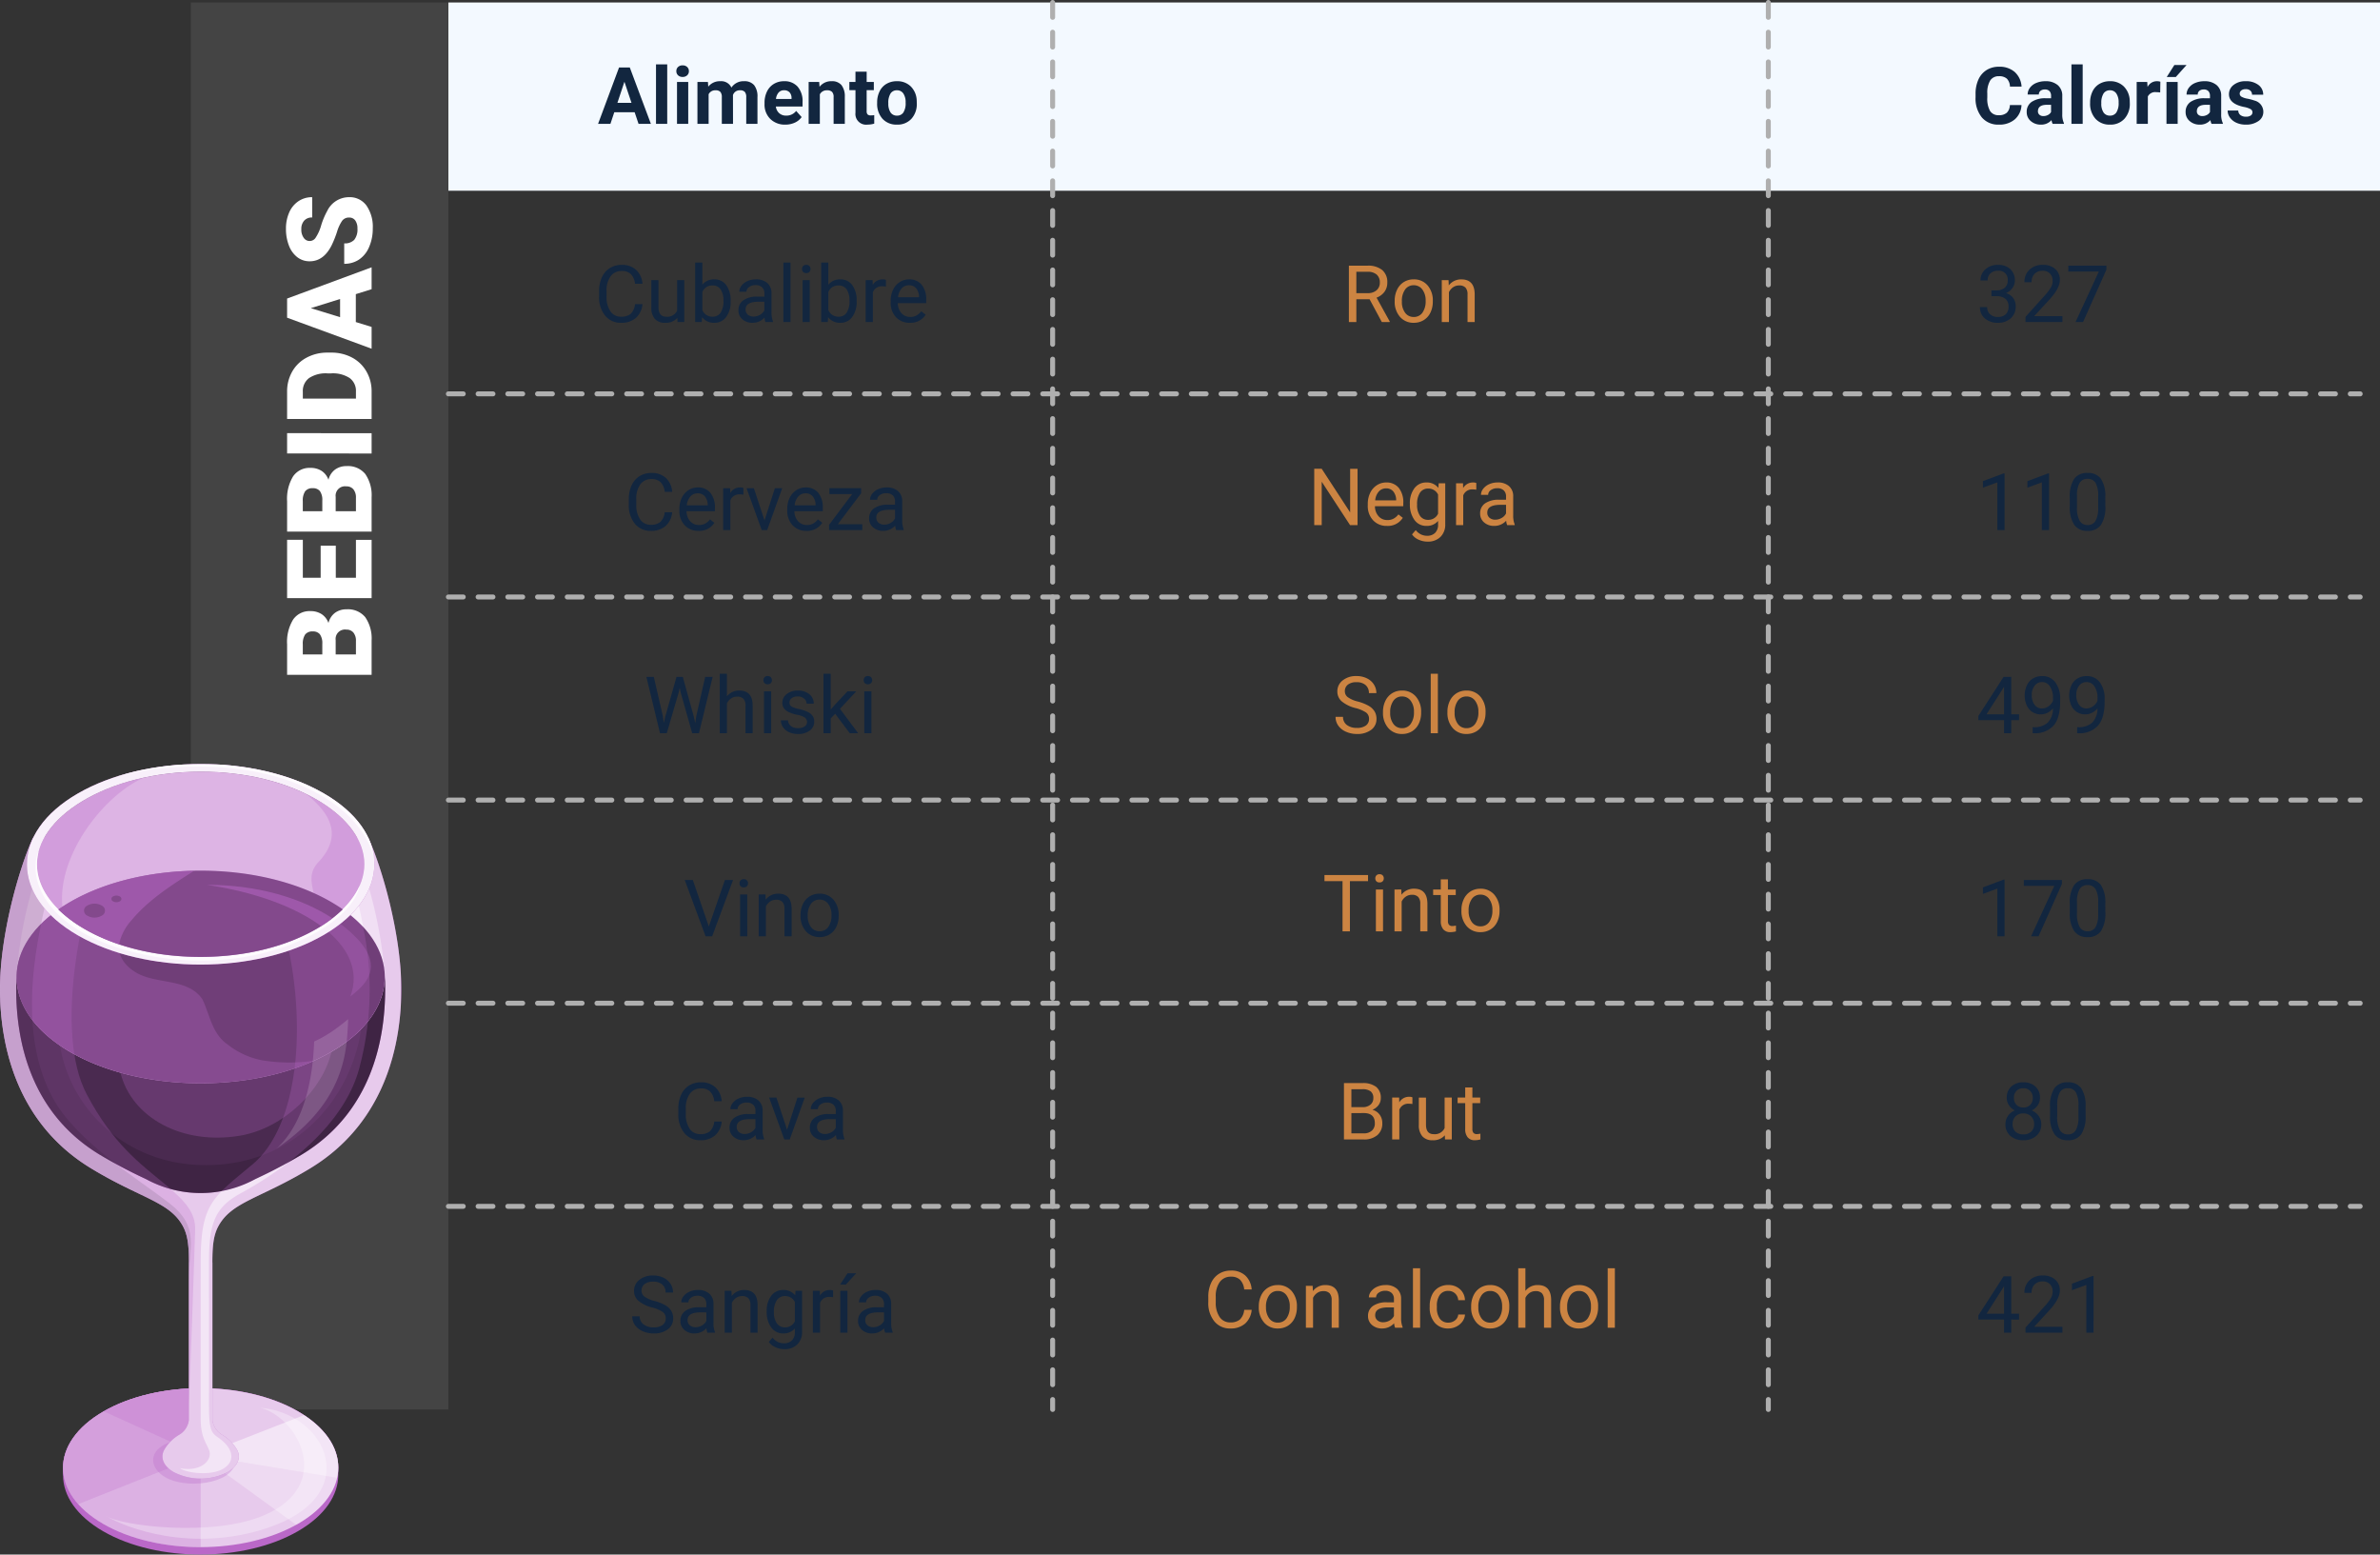 <svg xmlns="http://www.w3.org/2000/svg" xmlns:xlink="http://www.w3.org/1999/xlink" width="480.528" height="313.792" viewBox="0 0 480.528 313.792">
  <rect x="0" y="0" width="480.528" height="313.792" fill="#333333" stroke="none"/>
  <defs>
    <clipPath id="clip-path">
      <rect id="Rectángulo_405291" data-name="Rectángulo 405291" width="81.028" height="159.583" fill="none"/>
    </clipPath>
    <clipPath id="clip-path-3">
      <rect id="Rectángulo_405259" data-name="Rectángulo 405259" width="55.585" height="32.092" fill="none"/>
    </clipPath>
    <clipPath id="clip-path-4">
      <rect id="Rectángulo_405260" data-name="Rectángulo 405260" width="27.786" height="12.67" fill="none"/>
    </clipPath>
    <clipPath id="clip-path-5">
      <rect id="Rectángulo_405261" data-name="Rectángulo 405261" width="27.553" height="14.003" fill="none"/>
    </clipPath>
    <clipPath id="clip-path-6">
      <rect id="Rectángulo_405262" data-name="Rectángulo 405262" width="27.792" height="32.091" fill="none"/>
    </clipPath>
    <clipPath id="clip-path-7">
      <rect id="Rectángulo_405263" data-name="Rectángulo 405263" width="27.789" height="23.408" fill="none"/>
    </clipPath>
    <clipPath id="clip-path-8">
      <rect id="Rectángulo_405264" data-name="Rectángulo 405264" width="19.573" height="13.579" fill="none"/>
    </clipPath>
    <clipPath id="clip-path-9">
      <rect id="Rectángulo_405265" data-name="Rectángulo 405265" width="16.313" height="8.627" fill="none"/>
    </clipPath>
    <clipPath id="clip-path-10">
      <rect id="Rectángulo_405266" data-name="Rectángulo 405266" width="44.721" height="26.45" fill="none"/>
    </clipPath>
    <clipPath id="clip-path-11">
      <rect id="Rectángulo_405267" data-name="Rectángulo 405267" width="81.028" height="129.353" fill="none"/>
    </clipPath>
    <clipPath id="clip-path-12">
      <rect id="Rectángulo_405268" data-name="Rectángulo 405268" width="74.341" height="46.292" fill="none"/>
    </clipPath>
    <clipPath id="clip-path-13">
      <rect id="Rectángulo_405269" data-name="Rectángulo 405269" width="74.503" height="44.11" fill="none"/>
    </clipPath>
    <clipPath id="clip-path-14">
      <rect id="Rectángulo_405270" data-name="Rectángulo 405270" width="42.61" height="17.336" fill="none"/>
    </clipPath>
    <clipPath id="clip-path-16">
      <rect id="Rectángulo_405272" data-name="Rectángulo 405272" width="74.341" height="42.92" fill="none"/>
    </clipPath>
    <clipPath id="clip-path-17">
      <rect id="Rectángulo_405273" data-name="Rectángulo 405273" width="33.12" height="22.541" fill="none"/>
    </clipPath>
    <clipPath id="clip-path-18">
      <rect id="Rectángulo_405274" data-name="Rectángulo 405274" width="60.088" height="42.898" fill="none"/>
    </clipPath>
    <clipPath id="clip-path-19">
      <rect id="Rectángulo_405275" data-name="Rectángulo 405275" width="39.407" height="114.47" fill="none"/>
    </clipPath>
    <clipPath id="clip-path-20">
      <rect id="Rectángulo_405276" data-name="Rectángulo 405276" width="38.548" height="89.296" fill="none"/>
    </clipPath>
    <clipPath id="clip-path-21">
      <rect id="Rectángulo_405277" data-name="Rectángulo 405277" width="22" height="62.794" fill="none"/>
    </clipPath>
    <clipPath id="clip-path-22">
      <rect id="Rectángulo_405278" data-name="Rectángulo 405278" width="23.842" height="17.987" fill="none"/>
    </clipPath>
    <clipPath id="clip-path-23">
      <rect id="Rectángulo_405279" data-name="Rectángulo 405279" width="29.843" height="63.293" fill="none"/>
    </clipPath>
    <clipPath id="clip-path-24">
      <rect id="Rectángulo_405280" data-name="Rectángulo 405280" width="14.426" height="26.102" fill="none"/>
    </clipPath>
    <clipPath id="clip-path-25">
      <rect id="Rectángulo_405281" data-name="Rectángulo 405281" width="66.091" height="37.392" fill="none"/>
    </clipPath>
    <clipPath id="clip-path-26">
      <rect id="Rectángulo_405282" data-name="Rectángulo 405282" width="21.606" height="27.566" fill="none"/>
    </clipPath>
    <clipPath id="clip-path-27">
      <rect id="Rectángulo_405283" data-name="Rectángulo 405283" width="11.631" height="26.99" fill="none"/>
    </clipPath>
    <clipPath id="clip-path-28">
      <rect id="Rectángulo_405284" data-name="Rectángulo 405284" width="70.149" height="40.5" fill="none"/>
    </clipPath>
    <clipPath id="clip-path-29">
      <rect id="Rectángulo_405285" data-name="Rectángulo 405285" width="52.482" height="19.8" fill="none"/>
    </clipPath>
    <clipPath id="clip-path-30">
      <rect id="Rectángulo_405286" data-name="Rectángulo 405286" width="65.477" height="22.074" fill="none"/>
    </clipPath>
    <clipPath id="clip-path-31">
      <rect id="Rectángulo_405287" data-name="Rectángulo 405287" width="57.399" height="17.413" fill="none"/>
    </clipPath>
    <clipPath id="clip-path-32">
      <rect id="Rectángulo_405288" data-name="Rectángulo 405288" width="27.413" height="14.865" fill="none"/>
    </clipPath>
    <clipPath id="clip-path-33">
      <rect id="Rectángulo_405289" data-name="Rectángulo 405289" width="25.351" height="8.322" fill="none"/>
    </clipPath>
  </defs>
  <g id="Grupo_1107553" data-name="Grupo 1107553" transform="translate(-867.757 -7066.604)">
    <path id="Trazado_894745" data-name="Trazado 894745" d="M9.688-3.609A4.185,4.185,0,0,1,8.355-.824a4.365,4.365,0,0,1-2.98.98,4.008,4.008,0,0,1-3.23-1.445A5.815,5.815,0,0,1,.93-5.156V-6.25A6.481,6.481,0,0,1,1.5-9.039,4.231,4.231,0,0,1,3.1-10.887a4.47,4.47,0,0,1,2.406-.645A4.11,4.11,0,0,1,8.414-10.52a4.235,4.235,0,0,1,1.273,2.8H8.18a3.254,3.254,0,0,0-.848-1.969A2.569,2.569,0,0,0,5.508-10.3,2.685,2.685,0,0,0,3.254-9.234a4.875,4.875,0,0,0-.816,3.023v1.1a5.011,5.011,0,0,0,.773,2.945A2.5,2.5,0,0,0,5.375-1.07a2.887,2.887,0,0,0,1.918-.566A3.143,3.143,0,0,0,8.18-3.609ZM16.727-.836A3.07,3.07,0,0,1,14.25.156a2.628,2.628,0,0,1-2.059-.785,3.4,3.4,0,0,1-.715-2.324v-5.5h1.445v5.461q0,1.922,1.563,1.922a2.163,2.163,0,0,0,2.2-1.234V-8.453h1.445V0H16.758Zm10.758-3.3a5.026,5.026,0,0,1-.891,3.113A2.846,2.846,0,0,1,24.2.156,2.947,2.947,0,0,1,21.727-.977L21.656,0H20.328V-12h1.445v4.477a2.93,2.93,0,0,1,2.414-1.086,2.863,2.863,0,0,1,2.418,1.164,5.177,5.177,0,0,1,.879,3.188ZM26.039-4.3a3.906,3.906,0,0,0-.57-2.281,1.888,1.888,0,0,0-1.641-.8,2.122,2.122,0,0,0-2.055,1.328V-2.4a2.181,2.181,0,0,0,2.07,1.328,1.878,1.878,0,0,0,1.617-.8A4.153,4.153,0,0,0,26.039-4.3ZM34.523,0a3.036,3.036,0,0,1-.2-.891A3.225,3.225,0,0,1,31.914.156a2.984,2.984,0,0,1-2.051-.707,2.287,2.287,0,0,1-.8-1.793,2.39,2.39,0,0,1,1-2.051,4.733,4.733,0,0,1,2.824-.73H34.3v-.664A1.623,1.623,0,0,0,33.844-7a1.821,1.821,0,0,0-1.336-.449,2.108,2.108,0,0,0-1.3.391,1.151,1.151,0,0,0-.523.945H29.234a2,2,0,0,1,.449-1.223A3.066,3.066,0,0,1,30.9-8.266a4.1,4.1,0,0,1,1.691-.344,3.342,3.342,0,0,1,2.289.73,2.635,2.635,0,0,1,.859,2.012v3.891a4.757,4.757,0,0,0,.3,1.852V0Zm-2.4-1.1a2.54,2.54,0,0,0,1.289-.352,2.127,2.127,0,0,0,.883-.914V-4.1H33.164q-2.656,0-2.656,1.555a1.316,1.316,0,0,0,.453,1.063A1.742,1.742,0,0,0,32.125-1.1ZM39.578,0H38.133V-12h1.445Zm3.883,0H42.016V-8.453h1.445ZM41.9-10.7a.863.863,0,0,1,.215-.594.807.807,0,0,1,.637-.242.819.819,0,0,1,.641.242.854.854,0,0,1,.219.594.826.826,0,0,1-.219.586.834.834,0,0,1-.641.234.821.821,0,0,1-.637-.234A.834.834,0,0,1,41.9-10.7ZM52.93-4.133a5.026,5.026,0,0,1-.891,3.113A2.846,2.846,0,0,1,49.648.156,2.947,2.947,0,0,1,47.172-.977L47.1,0H45.773V-12h1.445v4.477a2.93,2.93,0,0,1,2.414-1.086,2.863,2.863,0,0,1,2.418,1.164,5.177,5.177,0,0,1,.879,3.188ZM51.484-4.3a3.906,3.906,0,0,0-.57-2.281,1.888,1.888,0,0,0-1.641-.8,2.122,2.122,0,0,0-2.055,1.328V-2.4a2.181,2.181,0,0,0,2.07,1.328,1.878,1.878,0,0,0,1.617-.8A4.153,4.153,0,0,0,51.484-4.3Zm7.352-2.859a4.331,4.331,0,0,0-.711-.055A1.9,1.9,0,0,0,56.2-6V0H54.75V-8.453h1.406l.023.977A2.251,2.251,0,0,1,58.2-8.609a1.477,1.477,0,0,1,.641.109ZM63.672.156a3.693,3.693,0,0,1-2.8-1.129A4.19,4.19,0,0,1,59.8-3.992v-.266a5.073,5.073,0,0,1,.48-2.246,3.748,3.748,0,0,1,1.344-1.547,3.378,3.378,0,0,1,1.871-.559,3.166,3.166,0,0,1,2.563,1.086,4.7,4.7,0,0,1,.914,3.109v.6H61.242a3,3,0,0,0,.73,2.02,2.3,2.3,0,0,0,1.777.77,2.517,2.517,0,0,0,1.3-.312,3.259,3.259,0,0,0,.93-.828l.883.688A3.55,3.55,0,0,1,63.672.156Zm-.18-7.578a1.928,1.928,0,0,0-1.469.637A3.1,3.1,0,0,0,61.289-5h4.234v-.109a2.753,2.753,0,0,0-.594-1.707A1.815,1.815,0,0,0,63.492-7.422Z" transform="translate(987.786 7131.604)" fill="#12263f"/>
    <path id="Trazado_894746" data-name="Trazado 894746" d="M9.688-3.609A4.185,4.185,0,0,1,8.355-.824a4.365,4.365,0,0,1-2.98.98,4.008,4.008,0,0,1-3.23-1.445A5.815,5.815,0,0,1,.93-5.156V-6.25A6.481,6.481,0,0,1,1.5-9.039,4.231,4.231,0,0,1,3.1-10.887a4.47,4.47,0,0,1,2.406-.645A4.11,4.11,0,0,1,8.414-10.52a4.235,4.235,0,0,1,1.273,2.8H8.18a3.254,3.254,0,0,0-.848-1.969A2.569,2.569,0,0,0,5.508-10.3,2.685,2.685,0,0,0,3.254-9.234a4.875,4.875,0,0,0-.816,3.023v1.1a5.011,5.011,0,0,0,.773,2.945A2.5,2.5,0,0,0,5.375-1.07a2.887,2.887,0,0,0,1.918-.566A3.143,3.143,0,0,0,8.18-3.609ZM15.016.156a3.693,3.693,0,0,1-2.8-1.129,4.19,4.19,0,0,1-1.078-3.02v-.266a5.073,5.073,0,0,1,.48-2.246,3.748,3.748,0,0,1,1.344-1.547,3.378,3.378,0,0,1,1.871-.559A3.166,3.166,0,0,1,17.4-7.523a4.7,4.7,0,0,1,.914,3.109v.6H12.586a3,3,0,0,0,.73,2.02,2.3,2.3,0,0,0,1.777.77,2.517,2.517,0,0,0,1.3-.312,3.259,3.259,0,0,0,.93-.828l.883.688A3.55,3.55,0,0,1,15.016.156Zm-.18-7.578a1.928,1.928,0,0,0-1.469.637A3.1,3.1,0,0,0,12.633-5h4.234v-.109a2.753,2.753,0,0,0-.594-1.707A1.815,1.815,0,0,0,14.836-7.422Zm9.234.266a4.331,4.331,0,0,0-.711-.055A1.9,1.9,0,0,0,21.43-6V0H19.984V-8.453h1.406l.023.977A2.251,2.251,0,0,1,23.43-8.609a1.477,1.477,0,0,1,.641.109Zm4.258,5.2,2.094-6.492H31.9L28.867,0h-1.1L24.7-8.453H26.18ZM36.8.156A3.693,3.693,0,0,1,34-.973a4.19,4.19,0,0,1-1.078-3.02v-.266A5.073,5.073,0,0,1,33.4-6.5a3.748,3.748,0,0,1,1.344-1.547,3.378,3.378,0,0,1,1.871-.559A3.166,3.166,0,0,1,39.18-7.523a4.7,4.7,0,0,1,.914,3.109v.6H34.367a3,3,0,0,0,.73,2.02,2.3,2.3,0,0,0,1.777.77,2.517,2.517,0,0,0,1.3-.312,3.259,3.259,0,0,0,.93-.828l.883.688A3.55,3.55,0,0,1,36.8.156Zm-.18-7.578a1.928,1.928,0,0,0-1.469.637A3.1,3.1,0,0,0,34.414-5h4.234v-.109a2.753,2.753,0,0,0-.594-1.707A1.815,1.815,0,0,0,36.617-7.422ZM43.125-1.18H48.07V0H41.359V-1.062l4.664-6.2H41.43v-1.2h6.406V-7.43ZM54.914,0a3.036,3.036,0,0,1-.2-.891A3.225,3.225,0,0,1,52.3.156a2.984,2.984,0,0,1-2.051-.707,2.287,2.287,0,0,1-.8-1.793,2.39,2.39,0,0,1,1-2.051,4.733,4.733,0,0,1,2.824-.73h1.406v-.664A1.623,1.623,0,0,0,54.234-7,1.821,1.821,0,0,0,52.9-7.445a2.107,2.107,0,0,0-1.3.391,1.151,1.151,0,0,0-.523.945H49.625a2,2,0,0,1,.449-1.223,3.066,3.066,0,0,1,1.219-.934,4.1,4.1,0,0,1,1.691-.344,3.342,3.342,0,0,1,2.289.73,2.635,2.635,0,0,1,.859,2.012v3.891a4.757,4.757,0,0,0,.3,1.852V0Zm-2.4-1.1A2.54,2.54,0,0,0,53.8-1.453a2.127,2.127,0,0,0,.883-.914V-4.1H53.555Q50.9-4.1,50.9-2.547a1.316,1.316,0,0,0,.453,1.063A1.742,1.742,0,0,0,52.516-1.1Z" transform="translate(993.786 7173.604)" fill="#12263f"/>
    <path id="Trazado_894747" data-name="Trazado 894747" d="M3.773-3.586l.219,1.5.32-1.352,2.25-7.937H7.828l2.2,7.938.313,1.375.242-1.531,1.766-7.781h1.508L11.094,0H9.727L7.383-8.289,7.2-9.156l-.18.867L4.594,0H3.227L.477-11.375h1.5ZM16.734-7.43a3.073,3.073,0,0,1,2.5-1.18q2.68,0,2.7,3.023V0H20.492V-5.594a1.946,1.946,0,0,0-.418-1.352A1.675,1.675,0,0,0,18.8-7.383a2.086,2.086,0,0,0-1.234.375,2.546,2.546,0,0,0-.828.984V0H15.289V-12h1.445ZM25.672,0H24.227V-8.453h1.445ZM24.109-10.7a.863.863,0,0,1,.215-.594.807.807,0,0,1,.637-.242.819.819,0,0,1,.641.242.854.854,0,0,1,.219.594.826.826,0,0,1-.219.586.834.834,0,0,1-.641.234.821.821,0,0,1-.637-.234A.834.834,0,0,1,24.109-10.7Zm8.8,8.453a1.064,1.064,0,0,0-.441-.91,4.249,4.249,0,0,0-1.539-.559,7.277,7.277,0,0,1-1.742-.562,2.479,2.479,0,0,1-.953-.781,1.869,1.869,0,0,1-.309-1.078A2.193,2.193,0,0,1,28.8-7.891a3.432,3.432,0,0,1,2.246-.719,3.532,3.532,0,0,1,2.332.742,2.357,2.357,0,0,1,.895,1.9H32.82a1.3,1.3,0,0,0-.5-1.023,1.888,1.888,0,0,0-1.27-.43,1.976,1.976,0,0,0-1.234.344,1.082,1.082,0,0,0-.445.9.877.877,0,0,0,.414.789,5.1,5.1,0,0,0,1.5.508,7.8,7.8,0,0,1,1.754.578,2.558,2.558,0,0,1,1,.809,1.988,1.988,0,0,1,.324,1.152,2.163,2.163,0,0,1-.906,1.816,3.8,3.8,0,0,1-2.352.684A4.257,4.257,0,0,1,29.3-.2a2.922,2.922,0,0,1-1.223-1A2.42,2.42,0,0,1,27.633-2.6h1.445a1.5,1.5,0,0,0,.582,1.152,2.258,2.258,0,0,0,1.434.426,2.331,2.331,0,0,0,1.316-.332A1.02,1.02,0,0,0,32.906-2.242Zm5.688-1.672-.906.945V0H36.242V-12h1.445v7.258l.773-.93,2.633-2.781h1.758L39.563-4.922,43.234,0h-1.7ZM45.914,0H44.469V-8.453h1.445ZM44.352-10.7a.863.863,0,0,1,.215-.594.807.807,0,0,1,.637-.242.819.819,0,0,1,.641.242.854.854,0,0,1,.219.594.826.826,0,0,1-.219.586.834.834,0,0,1-.641.234.821.821,0,0,1-.637-.234A.834.834,0,0,1,44.352-10.7Z" transform="translate(997.786 7214.604)" fill="#12263f"/>
    <path id="Trazado_894748" data-name="Trazado 894748" d="M5.086-1.992l3.25-9.383H9.977L5.758,0H4.43L.219-11.375H1.852ZM12.844,0H11.4V-8.453h1.445ZM11.281-10.7a.863.863,0,0,1,.215-.594.807.807,0,0,1,.637-.242.819.819,0,0,1,.641.242.854.854,0,0,1,.219.594.826.826,0,0,1-.219.586.834.834,0,0,1-.641.234.821.821,0,0,1-.637-.234A.834.834,0,0,1,11.281-10.7Zm5.242,2.242.047,1.063A3.08,3.08,0,0,1,19.1-8.609q2.68,0,2.7,3.023V0H20.359V-5.594a1.946,1.946,0,0,0-.418-1.352,1.675,1.675,0,0,0-1.277-.437,2.086,2.086,0,0,0-1.234.375,2.546,2.546,0,0,0-.828.984V0H15.156V-8.453ZM23.6-4.3a4.993,4.993,0,0,1,.488-2.234A3.643,3.643,0,0,1,25.449-8.07a3.7,3.7,0,0,1,1.988-.539,3.565,3.565,0,0,1,2.793,1.2A4.6,4.6,0,0,1,31.3-4.234v.1a5.036,5.036,0,0,1-.473,2.215A3.589,3.589,0,0,1,29.473-.391a3.743,3.743,0,0,1-2.02.547,3.556,3.556,0,0,1-2.785-1.2A4.575,4.575,0,0,1,23.6-4.2Zm1.453.172a3.616,3.616,0,0,0,.652,2.258,2.088,2.088,0,0,0,1.746.852,2.075,2.075,0,0,0,1.75-.863A3.955,3.955,0,0,0,29.852-4.3a3.61,3.61,0,0,0-.66-2.254,2.1,2.1,0,0,0-1.754-.863,2.075,2.075,0,0,0-1.727.852A3.925,3.925,0,0,0,25.055-4.133Z" transform="translate(1005.786 7255.604)" fill="#12263f"/>
    <path id="Trazado_894749" data-name="Trazado 894749" d="M9.688-3.609A4.185,4.185,0,0,1,8.355-.824a4.365,4.365,0,0,1-2.98.98,4.008,4.008,0,0,1-3.23-1.445A5.815,5.815,0,0,1,.93-5.156V-6.25A6.481,6.481,0,0,1,1.5-9.039,4.231,4.231,0,0,1,3.1-10.887a4.47,4.47,0,0,1,2.406-.645A4.11,4.11,0,0,1,8.414-10.52a4.235,4.235,0,0,1,1.273,2.8H8.18a3.254,3.254,0,0,0-.848-1.969A2.569,2.569,0,0,0,5.508-10.3,2.685,2.685,0,0,0,3.254-9.234a4.875,4.875,0,0,0-.816,3.023v1.1a5.011,5.011,0,0,0,.773,2.945A2.5,2.5,0,0,0,5.375-1.07a2.887,2.887,0,0,0,1.918-.566A3.143,3.143,0,0,0,8.18-3.609ZM16.727,0a3.036,3.036,0,0,1-.2-.891A3.225,3.225,0,0,1,14.117.156a2.984,2.984,0,0,1-2.051-.707,2.287,2.287,0,0,1-.8-1.793,2.39,2.39,0,0,1,1-2.051,4.733,4.733,0,0,1,2.824-.73H16.5v-.664A1.623,1.623,0,0,0,16.047-7a1.821,1.821,0,0,0-1.336-.449,2.107,2.107,0,0,0-1.3.391,1.151,1.151,0,0,0-.523.945H11.438a2,2,0,0,1,.449-1.223,3.066,3.066,0,0,1,1.219-.934A4.1,4.1,0,0,1,14.8-8.609a3.342,3.342,0,0,1,2.289.73,2.635,2.635,0,0,1,.859,2.012v3.891a4.757,4.757,0,0,0,.3,1.852V0Zm-2.4-1.1a2.54,2.54,0,0,0,1.289-.352,2.127,2.127,0,0,0,.883-.914V-4.1H15.367q-2.656,0-2.656,1.555a1.316,1.316,0,0,0,.453,1.063A1.742,1.742,0,0,0,14.328-1.1Zm8.555-.859,2.094-6.492h1.477L23.422,0h-1.1L19.258-8.453h1.477ZM32.945,0a3.036,3.036,0,0,1-.2-.891A3.225,3.225,0,0,1,30.336.156a2.984,2.984,0,0,1-2.051-.707,2.287,2.287,0,0,1-.8-1.793,2.39,2.39,0,0,1,1-2.051,4.733,4.733,0,0,1,2.824-.73h1.406v-.664A1.623,1.623,0,0,0,32.266-7a1.821,1.821,0,0,0-1.336-.449,2.108,2.108,0,0,0-1.3.391,1.151,1.151,0,0,0-.523.945H27.656a2,2,0,0,1,.449-1.223,3.066,3.066,0,0,1,1.219-.934,4.1,4.1,0,0,1,1.691-.344,3.342,3.342,0,0,1,2.289.73,2.635,2.635,0,0,1,.859,2.012v3.891a4.757,4.757,0,0,0,.3,1.852V0Zm-2.4-1.1a2.54,2.54,0,0,0,1.289-.352,2.127,2.127,0,0,0,.883-.914V-4.1H31.586q-2.656,0-2.656,1.555a1.316,1.316,0,0,0,.453,1.063A1.742,1.742,0,0,0,30.547-1.1Z" transform="translate(1003.786 7296.604)" fill="#12263f"/>
    <path id="Trazado_894750" data-name="Trazado 894750" d="M4.672-5.07A7.053,7.053,0,0,1,1.863-6.434a2.6,2.6,0,0,1-.879-2,2.751,2.751,0,0,1,1.074-2.223,4.269,4.269,0,0,1,2.793-.879,4.66,4.66,0,0,1,2.09.453,3.436,3.436,0,0,1,1.422,1.25,3.2,3.2,0,0,1,.5,1.742H7.359A2.069,2.069,0,0,0,6.7-9.707a2.675,2.675,0,0,0-1.852-.59,2.736,2.736,0,0,0-1.73.488A1.628,1.628,0,0,0,2.5-8.453a1.465,1.465,0,0,0,.59,1.176A5.79,5.79,0,0,0,5.1-6.4a9.3,9.3,0,0,1,2.219.879A3.367,3.367,0,0,1,8.5-4.4a2.861,2.861,0,0,1,.387,1.508A2.658,2.658,0,0,1,7.813-.676,4.6,4.6,0,0,1,4.93.156,5.347,5.347,0,0,1,2.742-.293a3.681,3.681,0,0,1-1.566-1.23A3,3,0,0,1,.625-3.3H2.133a1.959,1.959,0,0,0,.762,1.629,3.207,3.207,0,0,0,2.035.6,2.948,2.948,0,0,0,1.82-.484,1.573,1.573,0,0,0,.633-1.32A1.545,1.545,0,0,0,6.8-4.168,6.755,6.755,0,0,0,4.672-5.07ZM15.8,0a3.036,3.036,0,0,1-.2-.891A3.225,3.225,0,0,1,13.2.156a2.984,2.984,0,0,1-2.051-.707,2.287,2.287,0,0,1-.8-1.793,2.39,2.39,0,0,1,1-2.051,4.733,4.733,0,0,1,2.824-.73h1.406v-.664A1.623,1.623,0,0,0,15.125-7a1.821,1.821,0,0,0-1.336-.449,2.107,2.107,0,0,0-1.3.391,1.151,1.151,0,0,0-.523.945H10.516a2,2,0,0,1,.449-1.223,3.066,3.066,0,0,1,1.219-.934,4.1,4.1,0,0,1,1.691-.344,3.342,3.342,0,0,1,2.289.73,2.635,2.635,0,0,1,.859,2.012v3.891a4.757,4.757,0,0,0,.3,1.852V0Zm-2.4-1.1A2.54,2.54,0,0,0,14.7-1.453a2.127,2.127,0,0,0,.883-.914V-4.1H14.445q-2.656,0-2.656,1.555a1.316,1.316,0,0,0,.453,1.063A1.742,1.742,0,0,0,13.406-1.1Zm7.25-7.352L20.7-7.391a3.08,3.08,0,0,1,2.531-1.219q2.68,0,2.7,3.023V0H24.492V-5.594a1.946,1.946,0,0,0-.418-1.352A1.675,1.675,0,0,0,22.8-7.383a2.086,2.086,0,0,0-1.234.375,2.546,2.546,0,0,0-.828.984V0H19.289V-8.453ZM27.773-4.3a4.968,4.968,0,0,1,.914-3.145,2.923,2.923,0,0,1,2.422-1.168,2.908,2.908,0,0,1,2.414,1.094l.07-.937h1.32V-.2a3.439,3.439,0,0,1-.973,2.586,3.589,3.589,0,0,1-2.613.945,4.348,4.348,0,0,1-1.789-.391A3.08,3.08,0,0,1,28.2,1.867L28.953,1a2.826,2.826,0,0,0,2.273,1.148,2.214,2.214,0,0,0,1.645-.594,2.269,2.269,0,0,0,.59-1.672V-.844a2.971,2.971,0,0,1-2.367,1,2.887,2.887,0,0,1-2.4-1.2A5.224,5.224,0,0,1,27.773-4.3Zm1.453.164a3.79,3.79,0,0,0,.586,2.246,1.9,1.9,0,0,0,1.641.816,2.117,2.117,0,0,0,2.008-1.242V-6.172a2.142,2.142,0,0,0-1.992-1.211,1.921,1.921,0,0,0-1.648.82A4.128,4.128,0,0,0,29.227-4.133ZM41.18-7.156a4.331,4.331,0,0,0-.711-.055A1.9,1.9,0,0,0,38.539-6V0H37.094V-8.453H38.5l.023.977a2.251,2.251,0,0,1,2.016-1.133,1.477,1.477,0,0,1,.641.109ZM44.078,0H42.625V-8.453h1.453Zm.016-11.992h1.75L43.75-9.7H42.586ZM51.68,0a3.036,3.036,0,0,1-.2-.891A3.225,3.225,0,0,1,49.07.156,2.984,2.984,0,0,1,47.02-.551a2.287,2.287,0,0,1-.8-1.793,2.39,2.39,0,0,1,1-2.051,4.733,4.733,0,0,1,2.824-.73h1.406v-.664A1.623,1.623,0,0,0,51-7a1.821,1.821,0,0,0-1.336-.449,2.107,2.107,0,0,0-1.3.391,1.151,1.151,0,0,0-.523.945H46.391a2,2,0,0,1,.449-1.223,3.066,3.066,0,0,1,1.219-.934,4.1,4.1,0,0,1,1.691-.344,3.342,3.342,0,0,1,2.289.73A2.635,2.635,0,0,1,52.9-5.867v3.891a4.757,4.757,0,0,0,.3,1.852V0Zm-2.4-1.1a2.54,2.54,0,0,0,1.289-.352,2.127,2.127,0,0,0,.883-.914V-4.1H50.32q-2.656,0-2.656,1.555a1.316,1.316,0,0,0,.453,1.063A1.742,1.742,0,0,0,49.281-1.1Z" transform="translate(994.786 7335.604)" fill="#12263f"/>
    <path id="Trazado_894751" data-name="Trazado 894751" d="M3.047-6.391H4.133A2.387,2.387,0,0,0,5.742-6.93a1.8,1.8,0,0,0,.586-1.414,1.764,1.764,0,0,0-1.992-2,2.072,2.072,0,0,0-1.5.535,1.873,1.873,0,0,0-.559,1.418H.836a2.9,2.9,0,0,1,.988-2.246,3.6,3.6,0,0,1,2.512-.895,3.558,3.558,0,0,1,2.523.852,3.076,3.076,0,0,1,.914,2.367,2.5,2.5,0,0,1-.48,1.438A2.9,2.9,0,0,1,5.984-5.836a2.8,2.8,0,0,1,1.449.984,2.734,2.734,0,0,1,.512,1.68,3.1,3.1,0,0,1-1,2.43,3.745,3.745,0,0,1-2.6.9A3.844,3.844,0,0,1,1.738-.711,2.877,2.877,0,0,1,.734-3H2.188a1.859,1.859,0,0,0,.586,1.438,2.229,2.229,0,0,0,1.57.539,2.187,2.187,0,0,0,1.6-.547A2.108,2.108,0,0,0,6.5-3.141a1.912,1.912,0,0,0-.609-1.523,2.655,2.655,0,0,0-1.758-.547H3.047ZM17.383,0H9.93V-1.039l3.938-4.375a9.355,9.355,0,0,0,1.207-1.613,2.693,2.693,0,0,0,.332-1.285,2.041,2.041,0,0,0-.539-1.461,1.885,1.885,0,0,0-1.437-.57,2.232,2.232,0,0,0-1.676.613,2.343,2.343,0,0,0-.6,1.707H9.711a3.355,3.355,0,0,1,1.012-2.539,3.751,3.751,0,0,1,2.707-.969,3.6,3.6,0,0,1,2.508.832,2.838,2.838,0,0,1,.922,2.215q0,1.68-2.141,4l-3.047,3.3h5.711Zm8.875-10.562L21.547,0H20.031l4.7-10.187H18.57v-1.187h7.688Z" transform="translate(1266.786 7131.604)" fill="#12263f"/>
    <path id="Trazado_894752" data-name="Trazado 894752" d="M5.492-4.6H2.82V0H1.313V-11.375H5.078a4.457,4.457,0,0,1,2.957.875A3.148,3.148,0,0,1,9.07-7.953,3.062,3.062,0,0,1,8.5-6.1a3.428,3.428,0,0,1-1.6,1.18L9.57-.094V0H7.961ZM2.82-5.828h2.3A2.6,2.6,0,0,0,6.9-6.406a1.953,1.953,0,0,0,.66-1.547A2.057,2.057,0,0,0,6.934-9.57a2.666,2.666,0,0,0-1.816-.57H2.82ZM10.563-4.3a4.993,4.993,0,0,1,.488-2.234A3.643,3.643,0,0,1,12.41-8.07,3.7,3.7,0,0,1,14.4-8.609a3.565,3.565,0,0,1,2.793,1.2,4.6,4.6,0,0,1,1.066,3.18v.1a5.036,5.036,0,0,1-.473,2.215A3.589,3.589,0,0,1,16.434-.391a3.743,3.743,0,0,1-2.02.547,3.556,3.556,0,0,1-2.785-1.2A4.575,4.575,0,0,1,10.563-4.2Zm1.453.172a3.616,3.616,0,0,0,.652,2.258,2.088,2.088,0,0,0,1.746.852,2.075,2.075,0,0,0,1.75-.863A3.955,3.955,0,0,0,16.813-4.3a3.61,3.61,0,0,0-.66-2.254A2.1,2.1,0,0,0,14.4-7.422a2.075,2.075,0,0,0-1.727.852A3.925,3.925,0,0,0,12.016-4.133Zm9.422-4.32.047,1.063a3.08,3.08,0,0,1,2.531-1.219q2.68,0,2.7,3.023V0H25.273V-5.594a1.946,1.946,0,0,0-.418-1.352,1.675,1.675,0,0,0-1.277-.437,2.086,2.086,0,0,0-1.234.375,2.546,2.546,0,0,0-.828.984V0H20.07V-8.453Z" transform="translate(1138.786 7131.604)" fill="#cc8442"/>
    <path id="Trazado_894753" data-name="Trazado 894753" d="M10.063,0H8.555L2.828-8.766V0H1.32V-11.375H2.828L8.57-2.57v-8.8h1.492Zm5.945.156a3.693,3.693,0,0,1-2.8-1.129,4.19,4.19,0,0,1-1.078-3.02v-.266a5.073,5.073,0,0,1,.48-2.246,3.748,3.748,0,0,1,1.344-1.547,3.378,3.378,0,0,1,1.871-.559,3.166,3.166,0,0,1,2.563,1.086A4.7,4.7,0,0,1,19.3-4.414v.6H13.578a3,3,0,0,0,.73,2.02,2.3,2.3,0,0,0,1.777.77,2.517,2.517,0,0,0,1.3-.312,3.259,3.259,0,0,0,.93-.828l.883.688A3.55,3.55,0,0,1,16.008.156Zm-.18-7.578a1.928,1.928,0,0,0-1.469.637A3.1,3.1,0,0,0,13.625-5h4.234v-.109a2.753,2.753,0,0,0-.594-1.707A1.815,1.815,0,0,0,15.828-7.422Zm4.8,3.125a4.968,4.968,0,0,1,.914-3.145,2.923,2.923,0,0,1,2.422-1.168,2.908,2.908,0,0,1,2.414,1.094l.07-.937h1.32V-.2A3.439,3.439,0,0,1,26.8,2.383a3.589,3.589,0,0,1-2.613.945A4.348,4.348,0,0,1,22.4,2.938a3.08,3.08,0,0,1-1.336-1.07L21.813,1a2.826,2.826,0,0,0,2.273,1.148,2.214,2.214,0,0,0,1.645-.594,2.269,2.269,0,0,0,.59-1.672V-.844a2.971,2.971,0,0,1-2.367,1,2.887,2.887,0,0,1-2.4-1.2A5.224,5.224,0,0,1,20.633-4.3Zm1.453.164a3.79,3.79,0,0,0,.586,2.246,1.9,1.9,0,0,0,1.641.816A2.117,2.117,0,0,0,26.32-2.312V-6.172a2.142,2.142,0,0,0-1.992-1.211,1.921,1.921,0,0,0-1.648.82A4.128,4.128,0,0,0,22.086-4.133ZM34.039-7.156a4.331,4.331,0,0,0-.711-.055A1.9,1.9,0,0,0,31.4-6V0H29.953V-8.453h1.406l.023.977A2.251,2.251,0,0,1,33.4-8.609a1.477,1.477,0,0,1,.641.109ZM40.273,0a3.036,3.036,0,0,1-.2-.891A3.225,3.225,0,0,1,37.664.156a2.984,2.984,0,0,1-2.051-.707,2.287,2.287,0,0,1-.8-1.793,2.39,2.39,0,0,1,1-2.051,4.733,4.733,0,0,1,2.824-.73h1.406v-.664A1.623,1.623,0,0,0,39.594-7a1.821,1.821,0,0,0-1.336-.449,2.107,2.107,0,0,0-1.3.391,1.151,1.151,0,0,0-.523.945H34.984a2,2,0,0,1,.449-1.223,3.066,3.066,0,0,1,1.219-.934,4.1,4.1,0,0,1,1.691-.344,3.342,3.342,0,0,1,2.289.73,2.635,2.635,0,0,1,.859,2.012v3.891a4.757,4.757,0,0,0,.3,1.852V0Zm-2.4-1.1a2.54,2.54,0,0,0,1.289-.352,2.127,2.127,0,0,0,.883-.914V-4.1H38.914q-2.656,0-2.656,1.555a1.316,1.316,0,0,0,.453,1.063A1.742,1.742,0,0,0,37.875-1.1Z" transform="translate(1131.786 7172.604)" fill="#cc8442"/>
    <path id="Trazado_894754" data-name="Trazado 894754" d="M4.672-5.07A7.053,7.053,0,0,1,1.863-6.434a2.6,2.6,0,0,1-.879-2,2.751,2.751,0,0,1,1.074-2.223,4.269,4.269,0,0,1,2.793-.879,4.66,4.66,0,0,1,2.09.453,3.436,3.436,0,0,1,1.422,1.25,3.2,3.2,0,0,1,.5,1.742H7.359A2.069,2.069,0,0,0,6.7-9.707a2.675,2.675,0,0,0-1.852-.59,2.736,2.736,0,0,0-1.73.488A1.628,1.628,0,0,0,2.5-8.453a1.465,1.465,0,0,0,.59,1.176A5.79,5.79,0,0,0,5.1-6.4a9.3,9.3,0,0,1,2.219.879A3.367,3.367,0,0,1,8.5-4.4a2.861,2.861,0,0,1,.387,1.508A2.658,2.658,0,0,1,7.813-.676,4.6,4.6,0,0,1,4.93.156,5.347,5.347,0,0,1,2.742-.293a3.681,3.681,0,0,1-1.566-1.23A3,3,0,0,1,.625-3.3H2.133a1.959,1.959,0,0,0,.762,1.629,3.207,3.207,0,0,0,2.035.6,2.948,2.948,0,0,0,1.82-.484,1.573,1.573,0,0,0,.633-1.32A1.545,1.545,0,0,0,6.8-4.168,6.755,6.755,0,0,0,4.672-5.07ZM10.2-4.3a4.993,4.993,0,0,1,.488-2.234A3.643,3.643,0,0,1,12.051-8.07a3.7,3.7,0,0,1,1.988-.539,3.565,3.565,0,0,1,2.793,1.2A4.6,4.6,0,0,1,17.9-4.234v.1a5.036,5.036,0,0,1-.473,2.215A3.589,3.589,0,0,1,16.074-.391a3.743,3.743,0,0,1-2.02.547,3.556,3.556,0,0,1-2.785-1.2A4.575,4.575,0,0,1,10.2-4.2Zm1.453.172a3.616,3.616,0,0,0,.652,2.258,2.088,2.088,0,0,0,1.746.852,2.075,2.075,0,0,0,1.75-.863A3.955,3.955,0,0,0,16.453-4.3a3.61,3.61,0,0,0-.66-2.254,2.1,2.1,0,0,0-1.754-.863,2.075,2.075,0,0,0-1.727.852A3.925,3.925,0,0,0,11.656-4.133ZM21.281,0H19.836V-12h1.445Zm1.93-4.3A4.993,4.993,0,0,1,23.7-6.539,3.643,3.643,0,0,1,25.059-8.07a3.7,3.7,0,0,1,1.988-.539,3.565,3.565,0,0,1,2.793,1.2,4.6,4.6,0,0,1,1.066,3.18v.1a5.036,5.036,0,0,1-.473,2.215A3.589,3.589,0,0,1,29.082-.391a3.743,3.743,0,0,1-2.02.547,3.556,3.556,0,0,1-2.785-1.2A4.575,4.575,0,0,1,23.211-4.2Zm1.453.172a3.616,3.616,0,0,0,.652,2.258,2.088,2.088,0,0,0,1.746.852,2.075,2.075,0,0,0,1.75-.863A3.955,3.955,0,0,0,29.461-4.3a3.61,3.61,0,0,0-.66-2.254,2.1,2.1,0,0,0-1.754-.863,2.075,2.075,0,0,0-1.727.852A3.925,3.925,0,0,0,24.664-4.133Z" transform="translate(1136.786 7214.604)" fill="#cc8442"/>
    <path id="Trazado_894755" data-name="Trazado 894755" d="M9.18-10.141H5.523V0H4.031V-10.141H.383v-1.234h8.8ZM12.211,0H10.766V-8.453h1.445ZM10.648-10.7a.863.863,0,0,1,.215-.594.807.807,0,0,1,.637-.242.819.819,0,0,1,.641.242.854.854,0,0,1,.219.594.826.826,0,0,1-.219.586.834.834,0,0,1-.641.234.821.821,0,0,1-.637-.234A.834.834,0,0,1,10.648-10.7Zm5.242,2.242.047,1.063a3.08,3.08,0,0,1,2.531-1.219q2.68,0,2.7,3.023V0H19.727V-5.594a1.946,1.946,0,0,0-.418-1.352,1.675,1.675,0,0,0-1.277-.437,2.086,2.086,0,0,0-1.234.375,2.546,2.546,0,0,0-.828.984V0H14.523V-8.453ZM25.313-10.5v2.047h1.578v1.117H25.313v5.242a1.171,1.171,0,0,0,.211.762.888.888,0,0,0,.719.254,3.5,3.5,0,0,0,.688-.094V0A4.19,4.19,0,0,1,25.82.156,1.8,1.8,0,0,1,24.359-.43a2.517,2.517,0,0,1-.492-1.664V-7.336H22.328V-8.453h1.539V-10.5Zm2.727,6.2a4.993,4.993,0,0,1,.488-2.234A3.643,3.643,0,0,1,29.887-8.07a3.7,3.7,0,0,1,1.988-.539,3.565,3.565,0,0,1,2.793,1.2,4.6,4.6,0,0,1,1.066,3.18v.1a5.036,5.036,0,0,1-.473,2.215A3.589,3.589,0,0,1,33.91-.391a3.743,3.743,0,0,1-2.02.547,3.556,3.556,0,0,1-2.785-1.2A4.575,4.575,0,0,1,28.039-4.2Zm1.453.172a3.616,3.616,0,0,0,.652,2.258,2.088,2.088,0,0,0,1.746.852,2.075,2.075,0,0,0,1.75-.863A3.955,3.955,0,0,0,34.289-4.3a3.61,3.61,0,0,0-.66-2.254,2.1,2.1,0,0,0-1.754-.863,2.075,2.075,0,0,0-1.727.852A3.925,3.925,0,0,0,29.492-4.133Z" transform="translate(1134.786 7254.604)" fill="#cc8442"/>
    <path id="Trazado_894756" data-name="Trazado 894756" d="M1.32,0V-11.375H5.039a4.317,4.317,0,0,1,2.785.766,2.759,2.759,0,0,1,.934,2.266A2.31,2.31,0,0,1,8.3-6.934a2.937,2.937,0,0,1-1.234.949A2.638,2.638,0,0,1,8.527-5a2.814,2.814,0,0,1,.535,1.723A3.042,3.042,0,0,1,8.07-.875,4.1,4.1,0,0,1,5.266,0Zm1.5-5.32v4.094H5.3A2.385,2.385,0,0,0,6.949-1.77a1.907,1.907,0,0,0,.605-1.5q0-2.055-2.234-2.055Zm0-1.2H5.086A2.378,2.378,0,0,0,6.66-7.016a1.649,1.649,0,0,0,.59-1.336A1.621,1.621,0,0,0,6.7-9.715a2.69,2.69,0,0,0-1.664-.426H2.82Zm12.32-.633a4.331,4.331,0,0,0-.711-.055A1.9,1.9,0,0,0,12.5-6V0H11.055V-8.453h1.406l.023.977A2.251,2.251,0,0,1,14.5-8.609a1.477,1.477,0,0,1,.641.109Zm6.547,6.32a3.07,3.07,0,0,1-2.477.992,2.628,2.628,0,0,1-2.059-.785,3.4,3.4,0,0,1-.715-2.324v-5.5h1.445v5.461q0,1.922,1.563,1.922a2.163,2.163,0,0,0,2.2-1.234V-8.453h1.445V0H21.719ZM27.25-10.5v2.047h1.578v1.117H27.25v5.242a1.171,1.171,0,0,0,.211.762.888.888,0,0,0,.719.254,3.5,3.5,0,0,0,.688-.094V0a4.19,4.19,0,0,1-1.109.156A1.8,1.8,0,0,1,26.3-.43,2.517,2.517,0,0,1,25.8-2.094V-7.336H24.266V-8.453H25.8V-10.5Z" transform="translate(1137.786 7296.604)" fill="#cc8442"/>
    <path id="Trazado_894757" data-name="Trazado 894757" d="M9.688-3.609A4.185,4.185,0,0,1,8.355-.824a4.365,4.365,0,0,1-2.98.98,4.008,4.008,0,0,1-3.23-1.445A5.815,5.815,0,0,1,.93-5.156V-6.25A6.481,6.481,0,0,1,1.5-9.039,4.231,4.231,0,0,1,3.1-10.887a4.47,4.47,0,0,1,2.406-.645A4.11,4.11,0,0,1,8.414-10.52a4.235,4.235,0,0,1,1.273,2.8H8.18a3.254,3.254,0,0,0-.848-1.969A2.569,2.569,0,0,0,5.508-10.3,2.685,2.685,0,0,0,3.254-9.234a4.875,4.875,0,0,0-.816,3.023v1.1a5.011,5.011,0,0,0,.773,2.945A2.5,2.5,0,0,0,5.375-1.07a2.887,2.887,0,0,0,1.918-.566A3.143,3.143,0,0,0,8.18-3.609Zm1.438-.7a4.993,4.993,0,0,1,.488-2.234A3.643,3.643,0,0,1,12.973-8.07a3.7,3.7,0,0,1,1.988-.539,3.565,3.565,0,0,1,2.793,1.2,4.6,4.6,0,0,1,1.066,3.18v.1a5.036,5.036,0,0,1-.473,2.215A3.589,3.589,0,0,1,17-.391a3.743,3.743,0,0,1-2.02.547,3.556,3.556,0,0,1-2.785-1.2A4.575,4.575,0,0,1,11.125-4.2Zm1.453.172a3.616,3.616,0,0,0,.652,2.258,2.088,2.088,0,0,0,1.746.852,2.075,2.075,0,0,0,1.75-.863A3.955,3.955,0,0,0,17.375-4.3a3.61,3.61,0,0,0-.66-2.254,2.1,2.1,0,0,0-1.754-.863,2.075,2.075,0,0,0-1.727.852A3.925,3.925,0,0,0,12.578-4.133ZM22-8.453l.047,1.063a3.08,3.08,0,0,1,2.531-1.219q2.68,0,2.7,3.023V0H25.836V-5.594a1.946,1.946,0,0,0-.418-1.352,1.675,1.675,0,0,0-1.277-.437,2.086,2.086,0,0,0-1.234.375,2.546,2.546,0,0,0-.828.984V0H20.633V-8.453ZM38.641,0a3.036,3.036,0,0,1-.2-.891A3.225,3.225,0,0,1,36.031.156,2.984,2.984,0,0,1,33.98-.551a2.287,2.287,0,0,1-.8-1.793,2.39,2.39,0,0,1,1-2.051,4.733,4.733,0,0,1,2.824-.73h1.406v-.664A1.623,1.623,0,0,0,37.961-7a1.821,1.821,0,0,0-1.336-.449,2.107,2.107,0,0,0-1.3.391,1.151,1.151,0,0,0-.523.945H33.352A2,2,0,0,1,33.8-7.332a3.066,3.066,0,0,1,1.219-.934,4.1,4.1,0,0,1,1.691-.344A3.342,3.342,0,0,1,39-7.879a2.635,2.635,0,0,1,.859,2.012v3.891a4.757,4.757,0,0,0,.3,1.852V0Zm-2.4-1.1a2.54,2.54,0,0,0,1.289-.352,2.127,2.127,0,0,0,.883-.914V-4.1H37.281q-2.656,0-2.656,1.555a1.316,1.316,0,0,0,.453,1.063A1.742,1.742,0,0,0,36.242-1.1ZM43.7,0H42.25V-12H43.7Zm5.7-1.023a2.082,2.082,0,0,0,1.352-.469,1.649,1.649,0,0,0,.641-1.172h1.367a2.621,2.621,0,0,1-.5,1.383,3.293,3.293,0,0,1-1.23,1.047A3.55,3.55,0,0,1,49.4.156,3.482,3.482,0,0,1,46.652-1a4.59,4.59,0,0,1-1.02-3.152v-.242a5.089,5.089,0,0,1,.453-2.2,3.451,3.451,0,0,1,1.3-1.492,3.7,3.7,0,0,1,2-.531,3.39,3.39,0,0,1,2.363.852,3.043,3.043,0,0,1,1,2.211H51.391a1.992,1.992,0,0,0-.621-1.348,1.932,1.932,0,0,0-1.379-.527,2.023,2.023,0,0,0-1.707.793,3.724,3.724,0,0,0-.605,2.293v.273a3.65,3.65,0,0,0,.6,2.25A2.033,2.033,0,0,0,49.4-1.023ZM54-4.3a4.993,4.993,0,0,1,.488-2.234A3.643,3.643,0,0,1,55.848-8.07a3.7,3.7,0,0,1,1.988-.539,3.565,3.565,0,0,1,2.793,1.2A4.6,4.6,0,0,1,61.7-4.234v.1a5.036,5.036,0,0,1-.473,2.215A3.589,3.589,0,0,1,59.871-.391a3.743,3.743,0,0,1-2.02.547,3.556,3.556,0,0,1-2.785-1.2A4.575,4.575,0,0,1,54-4.2Zm1.453.172a3.616,3.616,0,0,0,.652,2.258,2.088,2.088,0,0,0,1.746.852,2.075,2.075,0,0,0,1.75-.863A3.955,3.955,0,0,0,60.25-4.3a3.61,3.61,0,0,0-.66-2.254,2.1,2.1,0,0,0-1.754-.863,2.075,2.075,0,0,0-1.727.852A3.925,3.925,0,0,0,55.453-4.133Zm9.5-3.3a3.073,3.073,0,0,1,2.5-1.18q2.68,0,2.7,3.023V0H68.711V-5.594a1.946,1.946,0,0,0-.418-1.352,1.675,1.675,0,0,0-1.277-.437,2.086,2.086,0,0,0-1.234.375,2.546,2.546,0,0,0-.828.984V0H63.508V-12h1.445ZM71.938-4.3a4.993,4.993,0,0,1,.488-2.234A3.643,3.643,0,0,1,73.785-8.07a3.7,3.7,0,0,1,1.988-.539,3.565,3.565,0,0,1,2.793,1.2,4.6,4.6,0,0,1,1.066,3.18v.1a5.036,5.036,0,0,1-.473,2.215A3.589,3.589,0,0,1,77.809-.391a3.743,3.743,0,0,1-2.02.547A3.556,3.556,0,0,1,73-1.039,4.575,4.575,0,0,1,71.938-4.2Zm1.453.172a3.616,3.616,0,0,0,.652,2.258,2.088,2.088,0,0,0,1.746.852,2.075,2.075,0,0,0,1.75-.863A3.955,3.955,0,0,0,78.188-4.3a3.61,3.61,0,0,0-.66-2.254,2.1,2.1,0,0,0-1.754-.863,2.075,2.075,0,0,0-1.727.852A3.925,3.925,0,0,0,73.391-4.133ZM83.016,0H81.57V-12h1.445Z" transform="translate(1110.786 7334.604)" fill="#cc8442"/>
    <path id="Trazado_894758" data-name="Trazado 894758" d="M5.7,0H4.242V-9.633L1.328-8.562V-9.875L5.469-11.43H5.7ZM14.68,0H13.227V-9.633l-2.914,1.07V-9.875l4.141-1.555h.227ZM26.047-4.852a6.61,6.61,0,0,1-.867,3.773A3.084,3.084,0,0,1,22.469.156a3.107,3.107,0,0,1-2.7-1.207,6.274,6.274,0,0,1-.906-3.605v-1.93a6.463,6.463,0,0,1,.867-3.727,3.108,3.108,0,0,1,2.719-1.219,3.136,3.136,0,0,1,2.7,1.176,6.237,6.237,0,0,1,.891,3.629ZM24.6-6.828A5.3,5.3,0,0,0,24.086-9.5a1.775,1.775,0,0,0-1.633-.84,1.751,1.751,0,0,0-1.617.836,5.171,5.171,0,0,0-.523,2.57v2.313A5.381,5.381,0,0,0,20.848-1.9a1.771,1.771,0,0,0,1.621.879,1.747,1.747,0,0,0,1.59-.828A5.186,5.186,0,0,0,24.6-4.461Z" transform="translate(1266.786 7173.604)" fill="#12263f"/>
    <path id="Trazado_894759" data-name="Trazado 894759" d="M7.047-3.82H8.625v1.18H7.047V0H5.594V-2.641H.414v-.852l5.094-7.883H7.047Zm-4.992,0H5.594V-9.4l-.172.313ZM15.469-5a3.536,3.536,0,0,1-1.082.867,2.936,2.936,0,0,1-1.379.328,3.031,3.031,0,0,1-1.715-.484,3.149,3.149,0,0,1-1.129-1.363,4.648,4.648,0,0,1-.4-1.941A4.735,4.735,0,0,1,10.2-9.648a3.185,3.185,0,0,1,1.23-1.4,3.509,3.509,0,0,1,1.859-.484,3.177,3.177,0,0,1,2.66,1.262,5.5,5.5,0,0,1,.973,3.441v.422q0,3.32-1.312,4.848A5.043,5.043,0,0,1,11.648.008h-.281V-1.211h.3a3.974,3.974,0,0,0,2.75-.934A4.011,4.011,0,0,0,15.469-5ZM13.242-5a2.232,2.232,0,0,0,1.34-.445,2.625,2.625,0,0,0,.895-1.1v-.578a3.977,3.977,0,0,0-.617-2.312,1.842,1.842,0,0,0-1.562-.891,1.856,1.856,0,0,0-1.531.73,3.013,3.013,0,0,0-.578,1.926,3.136,3.136,0,0,0,.559,1.918A1.769,1.769,0,0,0,13.242-5ZM24.453-5a3.536,3.536,0,0,1-1.082.867,2.936,2.936,0,0,1-1.379.328,3.031,3.031,0,0,1-1.715-.484,3.149,3.149,0,0,1-1.129-1.363,4.648,4.648,0,0,1-.4-1.941,4.735,4.735,0,0,1,.434-2.055,3.185,3.185,0,0,1,1.23-1.4,3.509,3.509,0,0,1,1.859-.484,3.177,3.177,0,0,1,2.66,1.262,5.5,5.5,0,0,1,.973,3.441v.422q0,3.32-1.312,4.848A5.043,5.043,0,0,1,20.633.008h-.281V-1.211h.3a3.974,3.974,0,0,0,2.75-.934A4.011,4.011,0,0,0,24.453-5ZM22.227-5a2.232,2.232,0,0,0,1.34-.445,2.625,2.625,0,0,0,.895-1.1v-.578a3.977,3.977,0,0,0-.617-2.312,1.842,1.842,0,0,0-1.562-.891,1.856,1.856,0,0,0-1.531.73,3.013,3.013,0,0,0-.578,1.926,3.136,3.136,0,0,0,.559,1.918A1.769,1.769,0,0,0,22.227-5Z" transform="translate(1266.786 7214.604)" fill="#12263f"/>
    <path id="Trazado_894760" data-name="Trazado 894760" d="M5.7,0H4.242V-9.633L1.328-8.562V-9.875L5.469-11.43H5.7ZM17.273-10.562,12.563,0H11.047l4.7-10.187H9.586v-1.187h7.688Zm8.773,5.711a6.61,6.61,0,0,1-.867,3.773A3.084,3.084,0,0,1,22.469.156a3.107,3.107,0,0,1-2.7-1.207,6.274,6.274,0,0,1-.906-3.605v-1.93a6.463,6.463,0,0,1,.867-3.727,3.108,3.108,0,0,1,2.719-1.219,3.136,3.136,0,0,1,2.7,1.176,6.237,6.237,0,0,1,.891,3.629ZM24.6-6.828A5.3,5.3,0,0,0,24.086-9.5a1.775,1.775,0,0,0-1.633-.84,1.751,1.751,0,0,0-1.617.836,5.171,5.171,0,0,0-.523,2.57v2.313A5.381,5.381,0,0,0,20.848-1.9a1.771,1.771,0,0,0,1.621.879,1.747,1.747,0,0,0,1.59-.828A5.186,5.186,0,0,0,24.6-4.461Z" transform="translate(1266.786 7255.604)" fill="#12263f"/>
    <path id="Trazado_894761" data-name="Trazado 894761" d="M7.844-8.406a2.641,2.641,0,0,1-.449,1.516A3.057,3.057,0,0,1,6.18-5.852,3.26,3.26,0,0,1,7.59-4.734a2.811,2.811,0,0,1,.52,1.664,2.972,2.972,0,0,1-1,2.352A3.827,3.827,0,0,1,4.492.156,3.81,3.81,0,0,1,1.863-.723,2.986,2.986,0,0,1,.875-3.07a2.9,2.9,0,0,1,.5-1.664A3.136,3.136,0,0,1,2.773-5.859,2.981,2.981,0,0,1,1.578-6.9a2.679,2.679,0,0,1-.437-1.508,2.94,2.94,0,0,1,.922-2.281,3.458,3.458,0,0,1,2.43-.844,3.461,3.461,0,0,1,2.426.844A2.934,2.934,0,0,1,7.844-8.406ZM6.664-3.1a2.1,2.1,0,0,0-.605-1.555,2.147,2.147,0,0,0-1.582-.6,2.11,2.11,0,0,0-1.566.594A2.12,2.12,0,0,0,2.32-3.1a2.019,2.019,0,0,0,.574,1.523,2.2,2.2,0,0,0,1.6.555,2.2,2.2,0,0,0,1.594-.559A2.014,2.014,0,0,0,6.664-3.1ZM4.492-10.344a1.865,1.865,0,0,0-1.379.527,1.937,1.937,0,0,0-.527,1.434,1.928,1.928,0,0,0,.52,1.4,1.844,1.844,0,0,0,1.387.535A1.844,1.844,0,0,0,5.879-6.98a1.928,1.928,0,0,0,.52-1.4A1.929,1.929,0,0,0,5.859-9.8,1.839,1.839,0,0,0,4.492-10.344Zm12.57,5.492A6.61,6.61,0,0,1,16.2-1.078,3.084,3.084,0,0,1,13.484.156a3.107,3.107,0,0,1-2.7-1.207,6.274,6.274,0,0,1-.906-3.605v-1.93a6.463,6.463,0,0,1,.867-3.727,3.108,3.108,0,0,1,2.719-1.219,3.136,3.136,0,0,1,2.7,1.176,6.237,6.237,0,0,1,.891,3.629ZM15.617-6.828A5.3,5.3,0,0,0,15.1-9.5a1.775,1.775,0,0,0-1.633-.84,1.751,1.751,0,0,0-1.617.836,5.171,5.171,0,0,0-.523,2.57v2.313A5.381,5.381,0,0,0,11.863-1.9a1.771,1.771,0,0,0,1.621.879,1.747,1.747,0,0,0,1.59-.828,5.186,5.186,0,0,0,.543-2.609Z" transform="translate(1271.786 7296.604)" fill="#12263f"/>
    <path id="Trazado_894762" data-name="Trazado 894762" d="M7.047-3.82H8.625v1.18H7.047V0H5.594V-2.641H.414v-.852l5.094-7.883H7.047Zm-4.992,0H5.594V-9.4l-.172.313ZM17.383,0H9.93V-1.039l3.938-4.375a9.355,9.355,0,0,0,1.207-1.613,2.693,2.693,0,0,0,.332-1.285,2.041,2.041,0,0,0-.539-1.461,1.885,1.885,0,0,0-1.437-.57,2.232,2.232,0,0,0-1.676.613,2.343,2.343,0,0,0-.6,1.707H9.711a3.355,3.355,0,0,1,1.012-2.539,3.751,3.751,0,0,1,2.707-.969,3.6,3.6,0,0,1,2.508.832,2.838,2.838,0,0,1,.922,2.215q0,1.68-2.141,4l-3.047,3.3h5.711Zm6.281,0H22.211V-9.633L19.3-8.562V-9.875l4.141-1.555h.227Z" transform="translate(1266.786 7335.604)" fill="#12263f"/>
    <path id="Trazado_894763" data-name="Trazado 894763" d="M0,0H390V38H0Z" transform="translate(958.286 7067.104)" fill="#f3f9ff"/>
    <path id="Trazado_894764" data-name="Trazado 894764" d="M0,0H284V52H0Z" transform="translate(906.286 7351.104) rotate(-90)" fill="#444"/>
    <path id="Trazado_894765" data-name="Trazado 894765" d="M0,0V284" transform="translate(1080.286 7067.104)" fill="none" stroke="#afafaf" stroke-linecap="round" stroke-width="1" stroke-dasharray="3"/>
    <path id="Trazado_894766" data-name="Trazado 894766" d="M0,0H386" transform="translate(958.286 7146.104)" fill="none" stroke="#afafaf" stroke-linecap="round" stroke-width="1" stroke-dasharray="3"/>
    <path id="Trazado_894767" data-name="Trazado 894767" d="M0,0H386" transform="translate(958.286 7228.104)" fill="none" stroke="#afafaf" stroke-linecap="round" stroke-width="1" stroke-dasharray="3"/>
    <path id="Trazado_894768" data-name="Trazado 894768" d="M0,0H386" transform="translate(958.286 7187.104)" fill="none" stroke="#afafaf" stroke-linecap="round" stroke-width="1" stroke-dasharray="3"/>
    <path id="Trazado_894769" data-name="Trazado 894769" d="M0,0H386" transform="translate(958.286 7269.104)" fill="none" stroke="#afafaf" stroke-linecap="round" stroke-width="1" stroke-dasharray="3"/>
    <path id="Trazado_894770" data-name="Trazado 894770" d="M0,0H386" transform="translate(958.286 7310.104)" fill="none" stroke="#afafaf" stroke-linecap="round" stroke-width="1" stroke-dasharray="3"/>
    <path id="Trazado_894771" data-name="Trazado 894771" d="M0,0V284" transform="translate(1224.786 7067.104)" fill="none" stroke="#afafaf" stroke-linecap="round" stroke-width="1" stroke-dasharray="3"/>
    <path id="Trazado_894772" data-name="Trazado 894772" d="M7.438-2.344H3.328L2.547,0H.055L4.289-11.375H6.461L10.719,0H8.227Zm-3.477-1.9H6.8L5.375-8.5ZM14.016,0H11.75V-12h2.266Zm4.242,0H15.992V-8.453h2.266Zm-2.4-10.641a1.112,1.112,0,0,1,.34-.836,1.277,1.277,0,0,1,.926-.328,1.28,1.28,0,0,1,.922.328,1.105,1.105,0,0,1,.344.836,1.108,1.108,0,0,1-.348.844,1.283,1.283,0,0,1-.918.328,1.283,1.283,0,0,1-.918-.328A1.108,1.108,0,0,1,15.859-10.641Zm6.375,2.188.07.945a2.971,2.971,0,0,1,2.43-1.1A2.255,2.255,0,0,1,26.977-7.32a2.9,2.9,0,0,1,2.539-1.289,2.521,2.521,0,0,1,2.047.8,3.681,3.681,0,0,1,.672,2.41V0H29.969V-5.391a1.61,1.61,0,0,0-.281-1.051,1.246,1.246,0,0,0-.992-.332,1.409,1.409,0,0,0-1.406.969L27.3,0H25.039V-5.383a1.59,1.59,0,0,0-.289-1.062,1.259,1.259,0,0,0-.984-.328,1.463,1.463,0,0,0-1.391.8V0H20.117V-8.453ZM37.859.156A4.15,4.15,0,0,1,34.832-.984a4.054,4.054,0,0,1-1.168-3.039v-.219a5.106,5.106,0,0,1,.492-2.277,3.612,3.612,0,0,1,1.395-1.547,3.914,3.914,0,0,1,2.059-.543,3.508,3.508,0,0,1,2.73,1.094,4.444,4.444,0,0,1,1,3.1v.922H35.953a2.1,2.1,0,0,0,.66,1.328,2,2,0,0,0,1.395.5,2.437,2.437,0,0,0,2.039-.945l1.109,1.242A3.389,3.389,0,0,1,39.781-.246,4.511,4.511,0,0,1,37.859.156ZM37.6-6.781a1.414,1.414,0,0,0-1.09.453,2.341,2.341,0,0,0-.535,1.3h3.141v-.18a1.669,1.669,0,0,0-.406-1.16A1.459,1.459,0,0,0,37.6-6.781ZM44.7-8.453l.07.977A2.951,2.951,0,0,1,47.2-8.609a2.453,2.453,0,0,1,2,.789,3.682,3.682,0,0,1,.672,2.359V0H47.609V-5.406A1.465,1.465,0,0,0,47.3-6.449a1.4,1.4,0,0,0-1.039-.324,1.553,1.553,0,0,0-1.43.813V0H42.57V-8.453Zm9.586-2.078v2.078h1.445V-6.8H54.281v4.219a1.007,1.007,0,0,0,.18.672.9.9,0,0,0,.688.2,3.6,3.6,0,0,0,.664-.055V-.047a4.648,4.648,0,0,1-1.367.2,2.156,2.156,0,0,1-2.422-2.4V-6.8H50.789V-8.453h1.234v-2.078ZM56.4-4.3a5.013,5.013,0,0,1,.484-2.242A3.546,3.546,0,0,1,58.277-8.07a4.069,4.069,0,0,1,2.113-.539,3.849,3.849,0,0,1,2.793,1.047,4.2,4.2,0,0,1,1.207,2.844l.016.578A4.418,4.418,0,0,1,63.32-1.02,3.775,3.775,0,0,1,60.406.156a3.793,3.793,0,0,1-2.918-1.172A4.5,4.5,0,0,1,56.4-4.2Zm2.258.164a3.151,3.151,0,0,0,.453,1.84,1.5,1.5,0,0,0,1.3.637,1.5,1.5,0,0,0,1.281-.629A3.448,3.448,0,0,0,62.148-4.3a3.12,3.12,0,0,0-.461-1.828,1.5,1.5,0,0,0-1.3-.648,1.475,1.475,0,0,0-1.281.645A3.506,3.506,0,0,0,58.656-4.141Z" transform="translate(988.455 7091.604)" fill="#12263f"/>
    <path id="Trazado_894773" data-name="Trazado 894773" d="M9.945-3.789A4.025,4.025,0,0,1,8.59-.9,4.76,4.76,0,0,1,5.367.156,4.28,4.28,0,0,1,1.926-1.316,6.038,6.038,0,0,1,.672-5.359v-.7A6.819,6.819,0,0,1,1.25-8.945,4.332,4.332,0,0,1,2.9-10.863a4.629,4.629,0,0,1,2.5-.668A4.637,4.637,0,0,1,8.57-10.477,4.326,4.326,0,0,1,9.961-7.516H7.617A2.376,2.376,0,0,0,7-9.113a2.271,2.271,0,0,0-1.605-.5,1.991,1.991,0,0,0-1.754.84,4.707,4.707,0,0,0-.6,2.605V-5.3a5.038,5.038,0,0,0,.559,2.7,1.954,1.954,0,0,0,1.762.852,2.314,2.314,0,0,0,1.621-.5A2.241,2.241,0,0,0,7.6-3.789ZM16.234,0a2.507,2.507,0,0,1-.227-.758,2.732,2.732,0,0,1-2.133.914,3,3,0,0,1-2.059-.719A2.312,2.312,0,0,1,11-2.375a2.389,2.389,0,0,1,1-2.062,4.915,4.915,0,0,1,2.879-.727h1.039v-.484a1.393,1.393,0,0,0-.3-.937,1.183,1.183,0,0,0-.949-.352,1.345,1.345,0,0,0-.895.273.929.929,0,0,0-.324.75H11.188a2.268,2.268,0,0,1,.453-1.359,3,3,0,0,1,1.281-.98,4.669,4.669,0,0,1,1.859-.355,3.689,3.689,0,0,1,2.48.785,2.747,2.747,0,0,1,.918,2.207v3.664a4.041,4.041,0,0,0,.336,1.82V0ZM14.367-1.57a1.945,1.945,0,0,0,.922-.223,1.462,1.462,0,0,0,.625-.6V-3.844H15.07q-1.7,0-1.8,1.172l-.008.133a.9.9,0,0,0,.3.7A1.153,1.153,0,0,0,14.367-1.57ZM22.3,0H20.031V-12H22.3ZM23.8-4.3a5.013,5.013,0,0,1,.484-2.242A3.546,3.546,0,0,1,25.684-8.07,4.069,4.069,0,0,1,27.8-8.609,3.849,3.849,0,0,1,30.59-7.562,4.2,4.2,0,0,1,31.8-4.719l.016.578A4.418,4.418,0,0,1,30.727-1.02,3.775,3.775,0,0,1,27.813.156a3.793,3.793,0,0,1-2.918-1.172A4.5,4.5,0,0,1,23.8-4.2Zm2.258.164a3.151,3.151,0,0,0,.453,1.84,1.5,1.5,0,0,0,1.3.637,1.5,1.5,0,0,0,1.281-.629A3.448,3.448,0,0,0,29.555-4.3a3.12,3.12,0,0,0-.461-1.828,1.5,1.5,0,0,0-1.3-.648,1.475,1.475,0,0,0-1.281.645A3.506,3.506,0,0,0,26.063-4.141Zm11.891-2.2a6.134,6.134,0,0,0-.812-.062,1.654,1.654,0,0,0-1.68.867V0H33.2V-8.453h2.133L35.4-7.445a2.092,2.092,0,0,1,1.883-1.164,2.366,2.366,0,0,1,.7.1ZM41.477,0H39.219V-8.453h2.258Zm-.664-11.883h2.461L41.109-9.461H39.273ZM48.32,0a2.507,2.507,0,0,1-.227-.758,2.732,2.732,0,0,1-2.133.914A3,3,0,0,1,43.9-.562a2.312,2.312,0,0,1-.816-1.812,2.389,2.389,0,0,1,1-2.062,4.915,4.915,0,0,1,2.879-.727H48v-.484a1.393,1.393,0,0,0-.3-.937,1.183,1.183,0,0,0-.949-.352,1.345,1.345,0,0,0-.895.273.929.929,0,0,0-.324.75H43.273a2.268,2.268,0,0,1,.453-1.359,3,3,0,0,1,1.281-.98,4.669,4.669,0,0,1,1.859-.355,3.689,3.689,0,0,1,2.48.785,2.747,2.747,0,0,1,.918,2.207v3.664A4.041,4.041,0,0,0,50.6-.133V0ZM46.453-1.57a1.945,1.945,0,0,0,.922-.223,1.462,1.462,0,0,0,.625-.6V-3.844h-.844q-1.7,0-1.8,1.172l-.008.133a.9.9,0,0,0,.3.7A1.153,1.153,0,0,0,46.453-1.57Zm10.125-.766a.727.727,0,0,0-.41-.652,4.659,4.659,0,0,0-1.316-.426q-3.016-.633-3.016-2.562a2.323,2.323,0,0,1,.934-1.879,3.766,3.766,0,0,1,2.441-.754,4.053,4.053,0,0,1,2.574.758,2.388,2.388,0,0,1,.965,1.969H56.492a1.092,1.092,0,0,0-.312-.8A1.322,1.322,0,0,0,55.2-7a1.351,1.351,0,0,0-.883.258.814.814,0,0,0-.312.656.7.7,0,0,0,.355.605,3.657,3.657,0,0,0,1.2.4,9.8,9.8,0,0,1,1.422.379A2.336,2.336,0,0,1,58.773-2.43a2.2,2.2,0,0,1-.992,1.871,4.28,4.28,0,0,1-2.562.715,4.47,4.47,0,0,1-1.887-.379,3.166,3.166,0,0,1-1.293-1.039,2.414,2.414,0,0,1-.469-1.426h2.141a1.179,1.179,0,0,0,.445.922,1.766,1.766,0,0,0,1.109.32,1.635,1.635,0,0,0,.98-.246A.766.766,0,0,0,56.578-2.336Z" transform="translate(1265.956 7091.604)" fill="#12263f"/>
    <path id="Trazado_894774" data-name="Trazado 894774" d="M1.289,25V7.938H7.418a8.679,8.679,0,0,1,5.01,1.207,4.016,4.016,0,0,1,1.717,3.5,4.06,4.06,0,0,1-.609,2.262,3.551,3.551,0,0,1-1.793,1.383,3.6,3.6,0,0,1,2.051,1.313,3.816,3.816,0,0,1,.715,2.344,4.518,4.518,0,0,1-1.588,3.768A7.556,7.556,0,0,1,8.215,25ZM5.4,17.746v4.09H8.1a2.564,2.564,0,0,0,1.711-.51,1.784,1.784,0,0,0,.6-1.436,1.891,1.891,0,0,0-2.121-2.145Zm0-2.7H7.547a3.054,3.054,0,0,0,1.922-.492,1.744,1.744,0,0,0,.574-1.418,1.831,1.831,0,0,0-.621-1.553,3.332,3.332,0,0,0-2-.475H5.4ZM27.352,17.77H20.883v4.066h7.641V25H16.77V7.938H28.547v3.176H20.883v3.6h6.469ZM30.2,25V7.938h6.129a8.679,8.679,0,0,1,5.01,1.207,4.016,4.016,0,0,1,1.717,3.5,4.06,4.06,0,0,1-.609,2.262,3.551,3.551,0,0,1-1.793,1.383A3.6,3.6,0,0,1,42.7,17.605a3.816,3.816,0,0,1,.715,2.344,4.518,4.518,0,0,1-1.588,3.768A7.556,7.556,0,0,1,37.125,25Zm4.113-7.254v4.09h2.7a2.564,2.564,0,0,0,1.711-.51,1.784,1.784,0,0,0,.6-1.436A1.891,1.891,0,0,0,37.2,17.746Zm0-2.7h2.145a3.054,3.054,0,0,0,1.922-.492,1.744,1.744,0,0,0,.574-1.418,1.831,1.831,0,0,0-.621-1.553,3.332,3.332,0,0,0-2-.475H34.313ZM50.063,25h-4.1V7.938h4.1Zm2.859,0V7.938h5.5a8.085,8.085,0,0,1,4.066,1.025A7.208,7.208,0,0,1,65.3,11.857a8.739,8.739,0,0,1,1.025,4.189v.785a8.79,8.79,0,0,1-.99,4.2,7.239,7.239,0,0,1-2.789,2.906A7.907,7.907,0,0,1,58.535,25Zm4.113-13.887V21.836h1.43a3.2,3.2,0,0,0,2.719-1.26,6.173,6.173,0,0,0,.949-3.744v-.738a6.123,6.123,0,0,0-.949-3.727,3.256,3.256,0,0,0-2.766-1.254Zm21.094,10.7H72.492L71.508,25H67.113L73.371,7.938h3.867L83.543,25H79.125Zm-4.652-3.176h3.668L75.3,12.719Zm20.109,1.828a1.69,1.69,0,0,0-.639-1.406A7.938,7.938,0,0,0,90.7,18.016a21.53,21.53,0,0,1-2.625-1.043q-3.316-1.629-3.316-4.477a4.014,4.014,0,0,1,.826-2.5,5.344,5.344,0,0,1,2.338-1.687,9.1,9.1,0,0,1,3.4-.6,7.958,7.958,0,0,1,3.3.656,5.223,5.223,0,0,1,2.268,1.869A4.881,4.881,0,0,1,97.7,13H93.6a2.063,2.063,0,0,0-.639-1.617,2.489,2.489,0,0,0-1.729-.574,2.807,2.807,0,0,0-1.74.486,1.432,1.432,0,0,0,.064,2.426,8.867,8.867,0,0,0,2.473,1.1,15.147,15.147,0,0,1,2.906,1.225A4.884,4.884,0,0,1,97.7,20.441a4.166,4.166,0,0,1-1.687,3.516,7.506,7.506,0,0,1-4.629,1.277,9.184,9.184,0,0,1-3.756-.744A5.663,5.663,0,0,1,85.1,22.451a5.313,5.313,0,0,1-.85-2.982h4.125a2.617,2.617,0,0,0,.709,2.021,3.351,3.351,0,0,0,2.3.65,2.647,2.647,0,0,0,1.611-.439A1.45,1.45,0,0,0,93.586,20.465Z" transform="translate(917.786 7204.104) rotate(-90)" fill="#fff"/>
    <g id="Grupo_1107081" data-name="Grupo 1107081" transform="translate(867.757 7220.813)">
      <g id="Grupo_1107080" data-name="Grupo 1107080" clip-path="url(#clip-path)">
        <g id="Grupo_1107079" data-name="Grupo 1107079">
          <g id="Grupo_1107078" data-name="Grupo 1107078" clip-path="url(#clip-path)">
            <path id="Trazado_893804" data-name="Trazado 893804" d="M37.364,294.242c10.845-6.282,28.442-6.308,39.3-.057,5.431,3.126,8.146,7.228,8.151,11.334,0,.458,0,1.028,0,1.482.012,4.11-2.691,8.226-8.119,11.37-10.844,6.282-28.441,6.307-39.3.056-5.424-3.121-8.139-7.217-8.152-11.317,0-.464,0-1.052,0-1.511-.007-4.107,2.7-8.217,8.118-11.358" transform="translate(-16.518 -163.517)" fill="#ba68c8"/>
            <path id="Trazado_893805" data-name="Trazado 893805" d="M76.694,316.877c10.844-6.282,10.83-16.441-.032-22.693s-28.46-6.225-39.3.057-10.83,16.441.032,22.692,28.46,6.225,39.3-.057" transform="translate(-16.511 -163.517)" fill="#ba68c8"/>
            <g id="Grupo_1106987" data-name="Grupo 1106987" transform="translate(12.722 125.997)" opacity="0.65">
              <g id="Grupo_1106986" data-name="Grupo 1106986">
                <g id="Grupo_1106985" data-name="Grupo 1106985" clip-path="url(#clip-path-3)">
                  <path id="Trazado_893806" data-name="Trazado 893806" d="M76.694,316.877c10.844-6.282,10.83-16.441-.032-22.693s-28.46-6.225-39.3.057-10.83,16.441.032,22.692,28.46,6.225,39.3-.057" transform="translate(-29.233 -289.513)" fill="#fff"/>
                </g>
              </g>
            </g>
            <g id="Grupo_1106990" data-name="Grupo 1106990" transform="translate(40.514 131.429)" opacity="0.5">
              <g id="Grupo_1106989" data-name="Grupo 1106989">
                <g id="Grupo_1106988" data-name="Grupo 1106988" clip-path="url(#clip-path-4)">
                  <path id="Trazado_893807" data-name="Trazado 893807" d="M113.959,302l-20.867,8.147,27.553,4.523c1-4.453-1.226-9.1-6.686-12.67" transform="translate(-93.092 -301.996)" fill="#fff"/>
                </g>
              </g>
            </g>
            <g id="Grupo_1106993" data-name="Grupo 1106993" transform="translate(40.514 139.575)" opacity="0.3">
              <g id="Grupo_1106992" data-name="Grupo 1106992">
                <g id="Grupo_1106991" data-name="Grupo 1106991" clip-path="url(#clip-path-5)">
                  <path id="Trazado_893808" data-name="Trazado 893808" d="M120.646,325.237l-27.553-4.523,19.274,14c.131-.073.266-.142.395-.217,4.5-2.606,7.121-5.878,7.884-9.262" transform="translate(-93.093 -320.714)" fill="#fff"/>
                </g>
              </g>
            </g>
            <g id="Grupo_1106996" data-name="Grupo 1106996" transform="translate(12.722 125.997)" opacity="0.25">
              <g id="Grupo_1106995" data-name="Grupo 1106995">
                <g id="Grupo_1106994" data-name="Grupo 1106994" clip-path="url(#clip-path-6)">
                  <path id="Trazado_893809" data-name="Trazado 893809" d="M57.025,303.093V289.514c-7.12.007-14.24,1.584-19.668,4.728-10.845,6.282-10.83,16.441.032,22.692,5.426,3.122,12.531,4.678,19.636,4.671Z" transform="translate(-29.233 -289.514)" fill="#ba68c8"/>
                </g>
              </g>
            </g>
            <g id="Grupo_1106999" data-name="Grupo 1106999" transform="translate(12.725 125.997)" opacity="0.25">
              <g id="Grupo_1106998" data-name="Grupo 1106998">
                <g id="Grupo_1106997" data-name="Grupo 1106997" clip-path="url(#clip-path-7)">
                  <path id="Trazado_893810" data-name="Trazado 893810" d="M32.311,312.922l24.718-9.829V289.514c-7.12.007-14.24,1.584-19.668,4.728-8.747,5.067-10.424,12.654-5.05,18.68" transform="translate(-29.24 -289.514)" fill="#ba68c8"/>
                </g>
              </g>
            </g>
            <g id="Grupo_1107002" data-name="Grupo 1107002" transform="translate(20.941 125.997)" opacity="0.25">
              <g id="Grupo_1107001" data-name="Grupo 1107001">
                <g id="Grupo_1107000" data-name="Grupo 1107000" clip-path="url(#clip-path-8)">
                  <path id="Trazado_893811" data-name="Trazado 893811" d="M48.118,294.19l19.573,8.9V289.515c-7.079.007-14.157,1.567-19.573,4.675" transform="translate(-48.118 -289.515)" fill="#ba68c8"/>
                </g>
              </g>
            </g>
            <g id="Grupo_1107005" data-name="Grupo 1107005" transform="translate(30.92 136.647)" opacity="0.3">
              <g id="Grupo_1107004" data-name="Grupo 1107004">
                <g id="Grupo_1107003" data-name="Grupo 1107003" clip-path="url(#clip-path-9)">
                  <path id="Trazado_893812" data-name="Trazado 893812" d="M75.439,313.986c-4.38.96-5.545,4.03-3.216,6.372,3.6,3.617,13.612,2.636,15.137-1.188Z" transform="translate(-71.048 -313.986)" fill="#ba68c8"/>
                </g>
              </g>
            </g>
            <g id="Grupo_1107008" data-name="Grupo 1107008" transform="translate(21.221 129.939)" opacity="0.3">
              <g id="Grupo_1107007" data-name="Grupo 1107007">
                <g id="Grupo_1107006" data-name="Grupo 1107006" clip-path="url(#clip-path-10)">
                  <path id="Trazado_893813" data-name="Trazado 893813" d="M80.064,298.574c7.653,1.946,15.081,15.608.766,21.725-10.476,4.476-29.189,2.109-32.068.025,4.272,2.617,17.537,7.549,32.7,2.548,19.719-6.506,12.234-23.145-1.4-24.3" transform="translate(-48.762 -298.574)" fill="#fff"/>
                </g>
              </g>
            </g>
            <path id="Trazado_893814" data-name="Trazado 893814" d="M74.365,34.238H6.663C3.889,40.271,0,53.77,0,64.757s3.114,26.9,18.326,36.165c10.092,6.147,15.991,6.753,18.655,11.808.986,1.87,1.152,4.079,1.165,7.216h-.012v31.845a4.009,4.009,0,0,1-2.093,3.031,8.516,8.516,0,0,0-2.787,2.8c-.045.079-.089.154-.131.233-.776,1.507-.135,3.21,1.93,4.409a11.918,11.918,0,0,0,10.917,0c2.065-1.2,2.706-2.9,1.93-4.409-.041-.079-.086-.154-.131-.233a8.514,8.514,0,0,0-2.786-2.8,4.008,4.008,0,0,1-2.093-3.031V119.946h-.013c.014-3.137.18-5.346,1.166-7.216,2.664-5.055,8.563-5.661,18.655-11.808,15.212-9.265,18.326-25.178,18.326-36.165s-3.889-24.486-6.663-30.519" transform="translate(0 -19.338)" fill="#ba68c8"/>
            <g id="Grupo_1107011" data-name="Grupo 1107011" transform="translate(0 14.9)" opacity="0.65">
              <g id="Grupo_1107010" data-name="Grupo 1107010">
                <g id="Grupo_1107009" data-name="Grupo 1107009" clip-path="url(#clip-path-11)">
                  <path id="Trazado_893815" data-name="Trazado 893815" d="M74.365,34.238H6.663C3.889,40.271,0,53.77,0,64.757s3.114,26.9,18.326,36.165c10.092,6.147,15.991,6.753,18.655,11.808.986,1.87,1.152,4.079,1.165,7.216h-.012v31.845a4.009,4.009,0,0,1-2.093,3.031,8.516,8.516,0,0,0-2.787,2.8c-.045.079-.089.154-.131.233-.776,1.507-.135,3.21,1.93,4.409a11.918,11.918,0,0,0,10.917,0c2.065-1.2,2.706-2.9,1.93-4.409-.041-.079-.086-.154-.131-.233a8.514,8.514,0,0,0-2.786-2.8,4.008,4.008,0,0,1-2.093-3.031V119.946h-.013c.014-3.137.18-5.346,1.166-7.216,2.664-5.055,8.563-5.661,18.655-11.808,15.212-9.265,18.326-25.178,18.326-36.165s-3.889-24.486-6.663-30.519" transform="translate(0 -34.238)" fill="#fff"/>
                </g>
              </g>
            </g>
            <g id="Grupo_1107014" data-name="Grupo 1107014" transform="translate(3.341 18.161)" opacity="0.4">
              <g id="Grupo_1107013" data-name="Grupo 1107013">
                <g id="Grupo_1107012" data-name="Grupo 1107012" clip-path="url(#clip-path-12)">
                  <path id="Trazado_893816" data-name="Trazado 893816" d="M81.976,65.531a88.623,88.623,0,0,0-5.435-23.8H13.16a88.787,88.787,0,0,0-5.43,23.7c-.014.252-.032.5-.047.75C7.515,71.8,11.141,77.449,18.567,81.738c14.515,8.38,38.049,8.38,52.563,0,7.477-4.316,11.1-10.012,10.879-15.666,0-.181-.019-.359-.033-.541" transform="translate(-7.677 -41.731)" fill="#fff"/>
                </g>
              </g>
            </g>
            <path id="Trazado_893817" data-name="Trazado 893817" d="M82,100.578c0,10.571-2.908,24.942-16.761,33.378a98.484,98.484,0,0,1-9.252,4.9c-.144.07-.294.144-.443.224a23.03,23.03,0,0,1-21.59,0c-.149-.079-.3-.154-.443-.224a98.484,98.484,0,0,1-9.252-4.9C10.406,125.52,7.5,111.149,7.5,100.578q0-1.377.084-2.806c-.168,5.617,3.459,11.266,10.884,15.555,14.514,8.38,38.048,8.38,52.563,0,7.476-4.316,11.1-10.012,10.879-15.666Q82,99.15,82,100.578" transform="translate(-4.234 -55.158)" fill="#ba68c8"/>
            <g id="Grupo_1107017" data-name="Grupo 1107017" transform="translate(3.263 42.502)" opacity="0.6">
              <g id="Grupo_1107016" data-name="Grupo 1107016">
                <g id="Grupo_1107015" data-name="Grupo 1107015" clip-path="url(#clip-path-13)">
                  <path id="Trazado_893818" data-name="Trazado 893818" d="M82,100.578c0,10.571-2.908,24.942-16.761,33.378a98.484,98.484,0,0,1-9.252,4.9c-.144.07-.294.144-.443.224a23.03,23.03,0,0,1-21.59,0c-.149-.079-.3-.154-.443-.224a98.484,98.484,0,0,1-9.252-4.9C10.406,125.52,7.5,111.149,7.5,100.578q0-1.377.084-2.806c-.168,5.617,3.459,11.266,10.884,15.555,14.514,8.38,38.048,8.38,52.563,0,7.476-4.316,11.1-10.012,10.879-15.666Q82,99.15,82,100.578" transform="translate(-7.497 -97.66)"/>
                </g>
              </g>
            </g>
            <g id="Grupo_1107020" data-name="Grupo 1107020" transform="translate(24.317 58.087)" opacity="0.25">
              <g id="Grupo_1107019" data-name="Grupo 1107019">
                <g id="Grupo_1107018" data-name="Grupo 1107018" clip-path="url(#clip-path-14)">
                  <path id="Trazado_893819" data-name="Trazado 893819" d="M98.486,133.472c-.046.027-.087.054-.133.081-11.491,6.635-28.631,8.011-42.476,4.141,2.253,9.094,12.479,14.7,24.182,12.714,8.784-1.492,16.667-9.257,18.427-16.936" transform="translate(-55.876 -133.472)" fill="#ba68c8"/>
                </g>
              </g>
            </g>
            <g id="Grupo_1107023" data-name="Grupo 1107023" transform="translate(3.263 42.502)" opacity="0.15">
              <g id="Grupo_1107022" data-name="Grupo 1107022">
                <g id="Grupo_1107021" data-name="Grupo 1107021" clip-path="url(#clip-path-13)">
                  <path id="Trazado_893820" data-name="Trazado 893820" d="M81.908,97.661c.15,3.787-1.437,7.591-4.742,10.989-2.115,14.191-13.282,27.274-30.95,27.482-16.6.2-27.845-11.487-29.858-24.138-6-4.091-8.927-9.168-8.776-14.221Q7.5,99.2,7.5,100.579c0,10.571,2.908,24.941,16.761,33.378a98.588,98.588,0,0,0,9.252,4.9c.145.07.294.144.443.224a23.033,23.033,0,0,0,21.59,0c.149-.079.3-.154.443-.224a98.535,98.535,0,0,0,9.252-4.9C79.092,125.52,82,111.15,82,100.579c0-.951-.033-1.925-.093-2.918" transform="translate(-7.498 -97.661)"/>
                </g>
              </g>
            </g>
            <path id="Trazado_893821" data-name="Trazado 893821" d="M82.009,70.449c.224,5.654-3.4,11.35-10.879,15.666-14.514,8.381-38.048,8.381-52.563,0C11.141,81.827,7.515,76.178,7.683,70.561c.014-.247.033-.5.047-.75.461-5.109,4.078-10.143,10.837-14.044,14.515-8.381,38.049-8.381,52.568,0,6.805,3.929,10.417,9,10.842,14.142.014.181.028.359.033.541" transform="translate(-4.336 -27.947)" fill="#ba68c8"/>
            <g id="Grupo_1107026" data-name="Grupo 1107026" transform="translate(3.341 21.534)" opacity="0.4">
              <g id="Grupo_1107025" data-name="Grupo 1107025">
                <g id="Grupo_1107024" data-name="Grupo 1107024" clip-path="url(#clip-path-16)">
                  <path id="Trazado_893822" data-name="Trazado 893822" d="M82.009,70.449c.224,5.654-3.4,11.35-10.879,15.666-14.514,8.381-38.048,8.381-52.563,0C11.141,81.827,7.515,76.178,7.683,70.561c.014-.247.033-.5.047-.75.461-5.109,4.078-10.143,10.837-14.044,14.515-8.381,38.049-8.381,52.568,0,6.805,3.929,10.417,9,10.842,14.142.014.181.028.359.033.541" transform="translate(-7.677 -49.481)"/>
                </g>
              </g>
            </g>
            <g id="Grupo_1107029" data-name="Grupo 1107029" transform="translate(41.765 24.4)" opacity="0.3">
              <g id="Grupo_1107028" data-name="Grupo 1107028">
                <g id="Grupo_1107027" data-name="Grupo 1107027" clip-path="url(#clip-path-17)">
                  <path id="Trazado_893823" data-name="Trazado 893823" d="M95.966,56.065c13.4,0,24.273,4.548,30.2,10.7s1.437,9.726-1.239,11.84c3.937-10.379-9.491-19.667-28.96-22.541" transform="translate(-95.966 -56.065)" fill="#ba68c8"/>
                </g>
              </g>
            </g>
            <g id="Grupo_1107032" data-name="Grupo 1107032" transform="translate(3.341 21.552)" opacity="0.3">
              <g id="Grupo_1107031" data-name="Grupo 1107031">
                <g id="Grupo_1107030" data-name="Grupo 1107030" clip-path="url(#clip-path-18)">
                  <path id="Trazado_893824" data-name="Trazado 893824" d="M67.766,87.853a33.385,33.385,0,0,1-10.63-.094,16.078,16.078,0,0,1-6.871-3.194c-3.114-2.137-3.55-5.932-5.043-9.062-2.9-4.351-9.241-3-13.331-5.387-2.294-1.335-3.994-3.46-3.4-6.24a10.408,10.408,0,0,1,2.373-4.337c3.46-4.164,8.086-7.1,12.681-10.016-9.074.182-18.054,2.268-24.98,6.267-6.759,3.9-10.376,8.936-10.837,14.044-.014.252-.032.5-.047.75C7.515,76.2,11.141,81.85,18.567,86.138c13.442,7.761,34.614,8.329,49.2,1.715M27.126,54.727a1.4,1.4,0,0,1,1.428,0,.53.53,0,0,1,0,.954,1.4,1.4,0,0,1-1.428,0,.532.532,0,0,1,0-.954m-5.2,1.845a2.921,2.921,0,0,1,2.989,0,1.116,1.116,0,0,1,0,2,2.905,2.905,0,0,1-2.989,0,1.112,1.112,0,0,1,0-2" transform="translate(-7.677 -49.522)" fill="#ba68c8"/>
                </g>
              </g>
            </g>
            <g id="Grupo_1107035" data-name="Grupo 1107035" transform="translate(0 14.9)" opacity="0.25">
              <g id="Grupo_1107034" data-name="Grupo 1107034">
                <g id="Grupo_1107033" data-name="Grupo 1107033" clip-path="url(#clip-path-19)">
                  <path id="Trazado_893825" data-name="Trazado 893825" d="M6.663,34.238C3.889,40.271,0,53.77,0,64.757s3.114,26.9,18.326,36.165c10.092,6.147,15.991,6.753,18.655,11.808.986,1.87,1.152,4.079,1.166,7.216h-.012v28.762c.9-22.646.995-27.579,1.266-35.225.123-3.455-1.818-5.782-6.049-9.284-5.054-4.182-10.525-8.134-15.843-18.181-6.639-12.542-1.2-38.662,4.483-51.779Z" transform="translate(0 -34.238)" fill="#ba68c8"/>
                </g>
              </g>
            </g>
            <g id="Grupo_1107038" data-name="Grupo 1107038" transform="translate(0 14.9)" opacity="0.1">
              <g id="Grupo_1107037" data-name="Grupo 1107037">
                <g id="Grupo_1107036" data-name="Grupo 1107036" clip-path="url(#clip-path-20)">
                  <path id="Trazado_893826" data-name="Trazado 893826" d="M0,64.757c0,10.987,3.114,26.9,18.326,36.165,10.092,6.147,15.991,6.753,18.655,11.808.986,1.87,1.152,4.079,1.166,7.216h-.012v3.588c0-6.8,2.328-10.712-4.083-15.652S15.4,95.534,10.632,86.709c-6.5-12.02-4.024-27.541-1.894-37.167s3.2-15.3,3.2-15.3H6.663C3.889,40.271,0,53.77,0,64.757" transform="translate(0 -34.238)"/>
                </g>
              </g>
            </g>
            <g id="Grupo_1107041" data-name="Grupo 1107041" transform="translate(36.324 80.359)" opacity="0.5">
              <g id="Grupo_1107040" data-name="Grupo 1107040">
                <g id="Grupo_1107039" data-name="Grupo 1107039" clip-path="url(#clip-path-21)">
                  <path id="Trazado_893827" data-name="Trazado 893827" d="M98.893,187.991c1.967-.941,4.12-1.976,6.572-3.342a75.823,75.823,0,0,1-9.826,6.358c-5.127,2.811-6.3,6.055-6.3,13.89,0,6.288.009,23.184,0,28.792-.01,6.391.857,5.594,2.773,7.276,2.172,1.911,2.475,4.241-.009,5.645s-7.351.82-8.642-.177c4.307.848,6.731-1.715,5.864-3.715s-1.678-2.8-1.673-6.684c.009-3.948,0-20.374.009-31.136,0-8.008,1.049-11.122,4.255-14.4a23.169,23.169,0,0,0,6.53-2.284c.149-.079.3-.154.443-.224" transform="translate(-83.465 -184.649)" fill="#fff"/>
                </g>
              </g>
            </g>
            <g id="Grupo_1107044" data-name="Grupo 1107044" transform="translate(49.473 14.899)" opacity="0.5">
              <g id="Grupo_1107043" data-name="Grupo 1107043">
                <g id="Grupo_1107042" data-name="Grupo 1107042" clip-path="url(#clip-path-22)">
                  <path id="Trazado_893828" data-name="Trazado 893828" d="M137.521,52.221A27.466,27.466,0,0,0,131,47.155a46.03,46.03,0,0,0-13.135-4.9h0a76.117,76.117,0,0,0-4.186-8.017h17.582a55.686,55.686,0,0,1,6.26,17.987" transform="translate(-113.679 -34.234)" fill="#fff"/>
                </g>
              </g>
            </g>
            <g id="Grupo_1107047" data-name="Grupo 1107047" transform="translate(44.779 22.916)" opacity="0.25">
              <g id="Grupo_1107046" data-name="Grupo 1107046">
                <g id="Grupo_1107045" data-name="Grupo 1107045" clip-path="url(#clip-path-23)">
                  <path id="Trazado_893829" data-name="Trazado 893829" d="M130.743,90.831c-2.1,8.231-8.441,14.748-14.305,19.269-2.451,1.366-4.6,2.4-6.572,3.342-.144.07-.294.144-.443.224a23.169,23.169,0,0,1-6.53,2.284c1.534-1.571,3.561-3.179,6.2-5.379,10.329-8.609,11.336-32.754,5.09-51.72a65.211,65.211,0,0,0-2.41-6.195,46.038,46.038,0,0,1,13.135,4.9,27.471,27.471,0,0,1,6.516,5.067,61.223,61.223,0,0,1-.685,28.2" transform="translate(-102.893 -52.656)" fill="#ba68c8"/>
                </g>
              </g>
            </g>
            <g id="Grupo_1107050" data-name="Grupo 1107050" transform="translate(55.862 51.506)" opacity="0.15">
              <g id="Grupo_1107049" data-name="Grupo 1107049">
                <g id="Grupo_1107048" data-name="Grupo 1107048" clip-path="url(#clip-path-24)">
                  <path id="Trazado_893830" data-name="Trazado 893830" d="M140.667,120.022a25.231,25.231,0,0,1-4.748,2.849c-.267,7.818-2.1,16.545-7.561,21.581,8.471-5.809,13.238-12.6,14.137-21.584q.226-2.256.289-4.519c-.678.59-1.395,1.137-2.118,1.673" transform="translate(-128.358 -118.349)" fill="#fff"/>
                </g>
              </g>
            </g>
            <path id="Trazado_893831" data-name="Trazado 893831" d="M50.233,40.965C59.36,40.951,67.889,38.8,74.25,34.92c5.811-3.549,9.009-8.059,9-12.7s-3.216-9.141-9.037-12.673C67.844,5.681,59.308,3.559,50.182,3.573S32.525,5.734,26.164,9.619c-5.811,3.549-9.008,8.059-9,12.7s3.216,9.141,9.037,12.673c6.371,3.865,14.907,5.987,24.034,5.974" transform="translate(-9.693 -2.018)" fill="#ba68c8"/>
            <g id="Grupo_1107053" data-name="Grupo 1107053" transform="translate(7.469 1.555)" opacity="0.5">
              <g id="Grupo_1107052" data-name="Grupo 1107052">
                <g id="Grupo_1107051" data-name="Grupo 1107051" clip-path="url(#clip-path-25)">
                  <path id="Trazado_893832" data-name="Trazado 893832" d="M50.233,40.965C59.36,40.951,67.889,38.8,74.25,34.92c5.811-3.549,9.009-8.059,9-12.7s-3.216-9.141-9.037-12.673C67.844,5.681,59.308,3.559,50.182,3.573S32.525,5.734,26.164,9.619c-5.811,3.549-9.008,8.059-9,12.7s3.216,9.141,9.037,12.673c6.371,3.865,14.907,5.987,24.034,5.974" transform="translate(-17.162 -3.573)" fill="#fff"/>
                </g>
              </g>
            </g>
            <g id="Grupo_1107056" data-name="Grupo 1107056" transform="translate(7.469 2.748)" opacity="0.3">
              <g id="Grupo_1107055" data-name="Grupo 1107055">
                <g id="Grupo_1107054" data-name="Grupo 1107054" clip-path="url(#clip-path-26)">
                  <path id="Trazado_893833" data-name="Trazado 893833" d="M38.769,6.314l-.06.011a40.631,40.631,0,0,0-12.543,4.842c-5.812,3.549-9.009,8.059-9,12.7,0,3.543,1.883,7,5.359,10.014-2.21-10.726,7.807-23.9,16.246-27.566" transform="translate(-17.163 -6.314)" fill="#ba68c8"/>
                </g>
              </g>
            </g>
            <g id="Grupo_1107059" data-name="Grupo 1107059" transform="translate(61.929 6.112)" opacity="0.3">
              <g id="Grupo_1107058" data-name="Grupo 1107058">
                <g id="Grupo_1107057" data-name="Grupo 1107057" clip-path="url(#clip-path-27)">
                  <path id="Trazado_893834" data-name="Trazado 893834" d="M144.894,15.461q-1.243-.754-2.594-1.417c3.012,2.576,8.3,7.378,2.363,13.691-3.394,3.607.476,6.974-.08,13.3.114-.068.232-.132.345-.2,5.811-3.549,9.009-8.059,9-12.7s-3.216-9.141-9.037-12.673" transform="translate(-142.3 -14.044)" fill="#ba68c8"/>
                </g>
              </g>
            </g>
            <path id="Trazado_893835" data-name="Trazado 893835" d="M72.354,5.9c-13.708-7.888-35.916-7.857-49.6.073S9.086,26.717,22.794,34.6s35.916,7.856,49.6-.07S86.065,13.784,72.354,5.9M71.617,32.9c-6.362,3.885-14.892,6.031-24.019,6.043s-17.662-2.106-24.033-5.974c-5.82-3.531-9.031-8.03-9.037-12.672s3.191-9.151,9-12.7C29.893,3.717,38.422,1.57,47.549,1.555S65.212,3.664,71.583,7.529c5.82,3.534,9.031,8.033,9.037,12.675s-3.191,9.147-9,12.7" transform="translate(-7.06 0)" fill="#ba68c8"/>
            <g id="Grupo_1107062" data-name="Grupo 1107062" transform="translate(5.44)" opacity="0.9">
              <g id="Grupo_1107061" data-name="Grupo 1107061">
                <g id="Grupo_1107060" data-name="Grupo 1107060" clip-path="url(#clip-path-28)">
                  <path id="Trazado_893836" data-name="Trazado 893836" d="M72.354,5.9c-13.708-7.888-35.916-7.857-49.6.073S9.086,26.717,22.794,34.6s35.916,7.856,49.6-.07S86.065,13.784,72.354,5.9M71.617,32.9c-6.362,3.885-14.892,6.031-24.019,6.043s-17.662-2.106-24.033-5.974c-5.82-3.531-9.031-8.03-9.037-12.672s3.191-9.151,9-12.7C29.893,3.717,38.422,1.57,47.549,1.555S65.212,3.664,71.583,7.529c5.82,3.534,9.031,8.033,9.037,12.675s-3.191,9.147-9,12.7" transform="translate(-12.5 0)" fill="#fff"/>
                </g>
              </g>
            </g>
            <g id="Grupo_1107065" data-name="Grupo 1107065" transform="translate(23.099 0.003)" opacity="0.8">
              <g id="Grupo_1107064" data-name="Grupo 1107064">
                <g id="Grupo_1107063" data-name="Grupo 1107063" clip-path="url(#clip-path-29)">
                  <path id="Trazado_893837" data-name="Trazado 893837" d="M53.076,2.694c7.933-2.485,25.7-4.081,39.041,2.256,12.189,5.79,13.342,13.832,13.441,14.858C105.38,14.758,101.952,9.744,95.273,5.9,83.828-.686,66.464-1.746,53.076,2.694" transform="translate(-53.076 -0.007)" fill="#fff"/>
                </g>
              </g>
            </g>
            <g id="Grupo_1107068" data-name="Grupo 1107068" transform="translate(7.154 17.621)" opacity="0.8">
              <g id="Grupo_1107067" data-name="Grupo 1107067">
                <g id="Grupo_1107066" data-name="Grupo 1107066" clip-path="url(#clip-path-30)">
                  <path id="Trazado_893838" data-name="Trazado 893838" d="M81.915,47.386c-1.651,8.776-22.7,19.531-46.16,13.348C16.6,55.689,15.1,44.383,17.109,40.49a10.275,10.275,0,0,0-.356,2.678c.006,4.642,3.217,9.142,9.037,12.672,6.371,3.867,14.906,5.988,24.033,5.974s17.657-2.159,24.019-6.043c3.983-2.434,6.736-5.318,8.074-8.384" transform="translate(-16.438 -40.49)" fill="#fff"/>
                </g>
              </g>
            </g>
            <path id="Trazado_893839" data-name="Trazado 893839" d="M82.11,55.766c-14.519-8.381-38.053-8.381-52.568,0q-1.294.747-2.433,1.548a25.549,25.549,0,0,0,4.708,3.606c6.371,3.865,14.906,5.987,24.034,5.974s17.656-2.161,24.017-6.045a25.649,25.649,0,0,0,4.639-3.56q-1.124-.785-2.4-1.522" transform="translate(-15.311 -27.946)" fill="#ba68c8"/>
            <g id="Grupo_1107071" data-name="Grupo 1107071" transform="translate(11.798 21.534)" opacity="0.3">
              <g id="Grupo_1107070" data-name="Grupo 1107070">
                <g id="Grupo_1107069" data-name="Grupo 1107069" clip-path="url(#clip-path-31)">
                  <path id="Trazado_893840" data-name="Trazado 893840" d="M82.11,55.766c-14.519-8.381-38.053-8.381-52.568,0q-1.294.747-2.433,1.548a25.549,25.549,0,0,0,4.708,3.606c6.371,3.865,14.906,5.987,24.034,5.974s17.656-2.161,24.017-6.045a25.649,25.649,0,0,0,4.639-3.56q-1.124-.785-2.4-1.522" transform="translate(-27.109 -49.48)"/>
                </g>
              </g>
            </g>
            <g id="Grupo_1107074" data-name="Grupo 1107074" transform="translate(11.798 21.552)" opacity="0.5">
              <g id="Grupo_1107073" data-name="Grupo 1107073">
                <g id="Grupo_1107072" data-name="Grupo 1107072" clip-path="url(#clip-path-32)">
                  <path id="Trazado_893841" data-name="Trazado 893841" d="M39.382,64.387q.029-.253.085-.512a10.408,10.408,0,0,1,2.373-4.337c3.46-4.164,8.086-7.1,12.681-10.016-9.074.182-18.054,2.268-24.98,6.267q-1.294.747-2.433,1.548a25.567,25.567,0,0,0,4.709,3.606,37.447,37.447,0,0,0,7.565,3.445M38.1,54.727a1.4,1.4,0,0,1,1.428,0,.53.53,0,0,1,0,.954,1.4,1.4,0,0,1-1.428,0,.532.532,0,0,1,0-.954m-5.2,1.845a2.921,2.921,0,0,1,2.989,0,1.116,1.116,0,0,1,0,2,2.905,2.905,0,0,1-2.989,0,1.112,1.112,0,0,1,0-2" transform="translate(-27.108 -49.522)" fill="#ba68c8"/>
                </g>
              </g>
            </g>
            <g id="Grupo_1107077" data-name="Grupo 1107077" transform="translate(41.765 24.4)" opacity="0.5">
              <g id="Grupo_1107076" data-name="Grupo 1107076">
                <g id="Grupo_1107075" data-name="Grupo 1107075" clip-path="url(#clip-path-33)">
                  <path id="Trazado_893842" data-name="Trazado 893842" d="M119.036,64.387c.812-.508,1.576-1.032,2.281-1.576-6.216-4.049-15.031-6.748-25.351-6.746,9.624,1.42,17.767,4.41,23.07,8.322" transform="translate(-95.966 -56.065)" fill="#ba68c8"/>
                </g>
              </g>
            </g>
          </g>
        </g>
      </g>
    </g>
  </g>
</svg>
